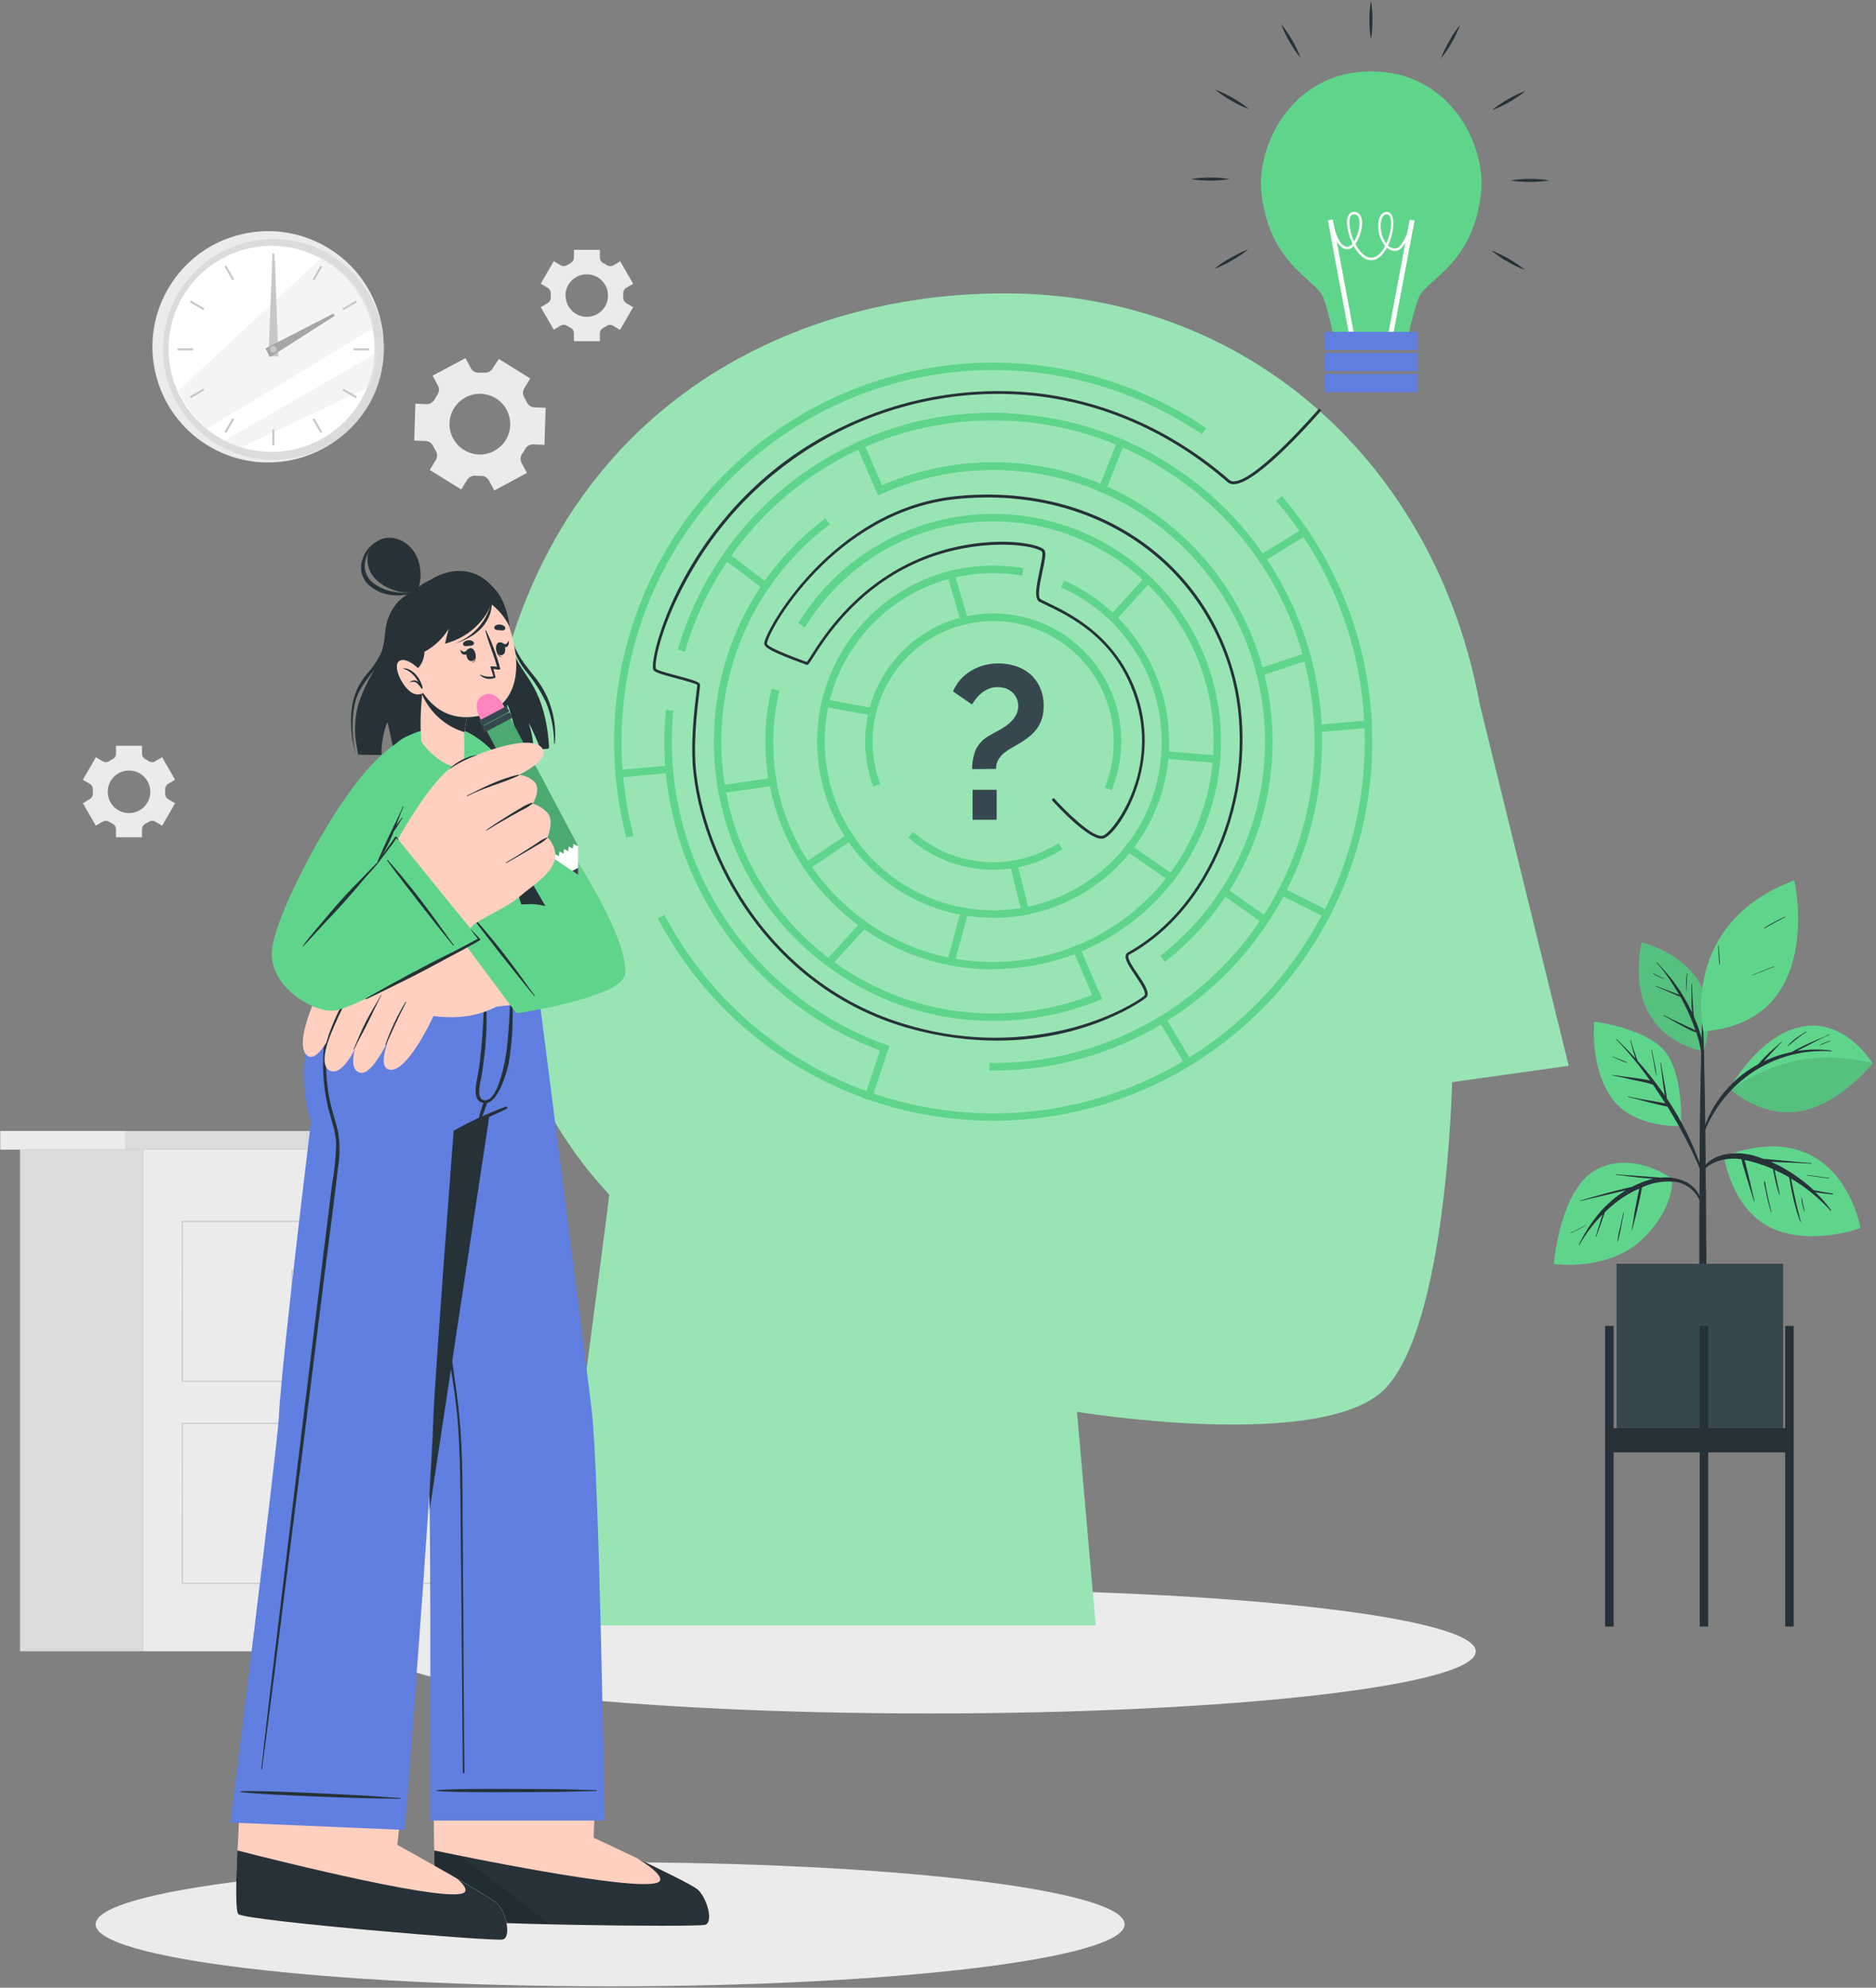 <svg width="471" height="499" viewBox="0 0 471 499" fill="none" xmlns="http://www.w3.org/2000/svg">
<rect x="0" y="0" width="471" height="499" fill="#808080" stroke="none"/>
<path d="M35.858 414.55H126.875L126.875 288.596H35.858L35.858 414.55Z" fill="#EBEBEB"/>
<path d="M31.448 288.598H131.285V283.925H31.448V288.598Z" fill="#DBDBDB"/>
<path d="M0.055 288.598H31.453V283.925H0.055V288.598Z" fill="#EBEBEB"/>
<path d="M5.022 414.55H35.863L35.863 288.596H5.022L5.022 414.55Z" fill="#DBDBDB"/>
<path d="M117.095 346.897H45.645V306.504H117.095V346.897ZM45.923 346.639H116.858V306.762H45.902L45.923 346.639Z" fill="#C7C7C7"/>
<path d="M77.436 326.309H91.34V318.315H77.436V326.309Z" fill="#C7C7C7"/>
<path d="M87.358 325.834H73.195V318.789H87.358V325.834ZM73.453 325.576H87.1V319.047H73.453V325.576Z" fill="#C7C7C7"/>
<path d="M117.095 397.615H45.645V357.212H117.095V397.615ZM45.923 397.357H116.858V357.47H45.902L45.923 397.357Z" fill="#C7C7C7"/>
<path d="M77.436 377.017H91.34V369.023H77.436V377.017Z" fill="#C7C7C7"/>
<path d="M87.358 376.541H73.195V369.506H87.358V376.541ZM73.453 376.283H87.1V369.764H73.453V376.283Z" fill="#C7C7C7"/>
<path d="M73.901 115.342C89.519 111.702 99.229 96.091 95.589 80.473C91.948 64.856 76.337 55.146 60.719 58.786C45.102 62.426 35.392 78.037 39.032 93.655C42.672 109.273 58.284 118.982 73.901 115.342Z" fill="#EBEBEB"/>
<path d="M88.225 107.3C99.045 96.48 99.045 78.938 88.225 68.118C77.406 57.299 59.864 57.299 49.044 68.118C38.224 78.938 38.224 96.48 49.044 107.3C59.864 118.119 77.406 118.119 88.225 107.3Z" fill="#DBDBDB"/>
<path d="M81.686 109.65C93.874 102.194 97.71 86.27 90.253 74.082C82.797 61.894 66.873 58.058 54.685 65.514C42.497 72.97 38.661 88.895 46.118 101.083C53.574 113.27 69.498 117.106 81.686 109.65Z" fill="white"/>
<path opacity="0.5" d="M94.01 82.22C82.189 89.378 62.756 101.127 51.895 107.573C48.83 104.981 46.405 101.716 44.809 98.032L80.714 64.685C84.079 66.457 87.013 68.945 89.31 71.975C91.608 75.005 93.212 78.502 94.01 82.22Z" fill="#EBEBEB"/>
<path opacity="0.5" d="M94.579 88.615C94.481 91.5 93.902 94.348 92.867 97.042L60.489 112.36C59.067 111.892 57.687 111.305 56.363 110.606C66.173 104.913 84.048 94.67 94.579 88.615Z" fill="#EBEBEB"/>
<path d="M68.892 63.632H68.387V67.562H68.892V63.632Z" fill="#C7C7C7"/>
<path d="M56.821 66.718L56.383 66.971L58.348 70.374L58.785 70.121L56.821 66.718Z" fill="#C7C7C7"/>
<path d="M47.909 75.435L47.656 75.873L51.06 77.838L51.312 77.4L47.909 75.435Z" fill="#C7C7C7"/>
<path d="M48.492 87.449H44.562V87.955H48.492V87.449Z" fill="#C7C7C7"/>
<path d="M51.059 97.558L47.656 99.523L47.909 99.961L51.312 97.996L51.059 97.558Z" fill="#C7C7C7"/>
<path d="M58.345 105.013L56.383 108.418L56.821 108.67L58.783 105.266L58.345 105.013Z" fill="#C7C7C7"/>
<path d="M68.892 107.842H68.387V111.772H68.892V107.842Z" fill="#C7C7C7"/>
<path d="M78.922 105.018L78.484 105.271L80.449 108.674L80.887 108.421L78.922 105.018Z" fill="#C7C7C7"/>
<path d="M86.21 97.567L85.957 98.005L89.36 99.97L89.613 99.533L86.21 97.567Z" fill="#C7C7C7"/>
<path d="M92.711 87.449H88.781V87.955H92.711V87.449Z" fill="#C7C7C7"/>
<path d="M89.36 75.462L85.957 77.428L86.21 77.865L89.613 75.9L89.36 75.462Z" fill="#C7C7C7"/>
<path d="M80.448 66.727L78.484 70.132L78.922 70.384L80.885 66.98L80.448 66.727Z" fill="#C7C7C7"/>
<path d="M69.019 65.405L69.865 89.459L67.41 89.428L68.349 65.405H69.019Z" fill="#C7C7C7"/>
<path d="M83.996 79.321L67.813 89.646L66.637 87.48L83.677 78.733L83.996 79.321Z" fill="#A6A6A6"/>
<path d="M69.476 87.707C69.476 87.928 69.388 88.141 69.231 88.297C69.074 88.454 68.862 88.542 68.64 88.542C68.419 88.542 68.206 88.454 68.049 88.297C67.893 88.141 67.805 87.928 67.805 87.707C67.805 87.485 67.893 87.272 68.049 87.116C68.206 86.959 68.419 86.871 68.64 86.871C68.862 86.871 69.074 86.959 69.231 87.116C69.388 87.272 69.476 87.485 69.476 87.707Z" fill="#C7C7C7"/>
<path d="M107.889 117.97L115.8 122.88L117.296 120.456C117.514 120.113 117.821 119.835 118.184 119.654C118.548 119.472 118.954 119.393 119.359 119.424C119.822 119.467 120.286 119.484 120.751 119.476C121.161 119.463 121.566 119.564 121.921 119.768C122.276 119.972 122.568 120.271 122.763 120.631L124.103 123.137L132.304 118.733L130.963 116.227C130.772 115.866 130.684 115.459 130.71 115.051C130.735 114.643 130.873 114.251 131.107 113.916C131.377 113.537 131.621 113.141 131.84 112.73C132.036 112.37 132.327 112.071 132.682 111.866C133.037 111.66 133.441 111.556 133.851 111.564L136.698 111.657L136.987 102.374L134.202 102.271C133.791 102.255 133.393 102.125 133.052 101.896C132.711 101.666 132.441 101.346 132.273 100.971C132.18 100.765 132.077 100.569 131.963 100.362C131.85 100.156 131.747 99.96 131.633 99.764C131.419 99.417 131.305 99.017 131.305 98.609C131.305 98.201 131.419 97.801 131.633 97.454L133.139 95.019L125.238 90.11L123.66 92.534C123.444 92.878 123.137 93.157 122.773 93.339C122.409 93.52 122.002 93.599 121.597 93.565C121.137 93.54 120.675 93.54 120.215 93.565C119.805 93.579 119.4 93.479 119.044 93.275C118.689 93.07 118.398 92.771 118.203 92.41L116.863 89.903L108.611 94.308L109.962 96.814C110.154 97.176 110.241 97.583 110.214 97.992C110.186 98.4 110.046 98.792 109.807 99.125C109.549 99.506 109.302 99.898 109.085 100.301C108.892 100.663 108.601 100.964 108.245 101.17C107.89 101.376 107.484 101.478 107.074 101.466L104.289 101.332L104 110.615L106.847 110.698C107.256 110.715 107.652 110.846 107.99 111.076C108.329 111.305 108.598 111.624 108.765 111.998C108.869 112.204 108.972 112.41 109.085 112.606C109.199 112.802 109.302 113.008 109.415 113.204C109.63 113.553 109.743 113.955 109.743 114.365C109.743 114.774 109.63 115.176 109.415 115.525L107.889 117.97ZM113.768 110.1C113.052 108.772 112.745 107.262 112.887 105.761C113.029 104.259 113.614 102.834 114.566 101.664C115.519 100.495 116.797 99.635 118.239 99.192C119.681 98.749 121.222 98.744 122.666 99.178C124.111 99.611 125.394 100.463 126.355 101.627C127.315 102.79 127.908 104.212 128.06 105.712C128.212 107.213 127.915 108.725 127.207 110.057C126.499 111.389 125.412 112.48 124.083 113.194C123.201 113.667 122.234 113.962 121.237 114.061C120.241 114.16 119.235 114.061 118.277 113.771C117.319 113.481 116.428 113.004 115.654 112.369C114.88 111.734 114.239 110.952 113.768 110.069V110.1Z" fill="#EBEBEB"/>
<path d="M135.777 77.124L139.037 82.776L140.759 81.745C141.009 81.601 141.294 81.53 141.582 81.539C141.87 81.548 142.149 81.637 142.389 81.797C142.658 81.974 142.937 82.136 143.225 82.281C143.483 82.409 143.7 82.606 143.853 82.85C144.006 83.094 144.089 83.376 144.091 83.664V85.654H150.61V83.695C150.61 83.407 150.691 83.126 150.842 82.882C150.993 82.638 151.209 82.441 151.466 82.312C151.755 82.168 152.033 82.003 152.312 81.828C152.55 81.668 152.828 81.578 153.114 81.569C153.401 81.56 153.684 81.632 153.931 81.776L155.664 82.808L158.965 77.124L157.222 76.093C156.975 75.947 156.774 75.736 156.641 75.483C156.508 75.23 156.448 74.944 156.469 74.659C156.469 74.494 156.469 74.339 156.469 74.174C156.469 74.009 156.469 73.854 156.469 73.7C156.448 73.414 156.508 73.129 156.641 72.875C156.774 72.622 156.975 72.411 157.222 72.266L158.965 71.234L155.705 65.592L153.973 66.624C153.721 66.764 153.436 66.832 153.149 66.821C152.862 66.81 152.583 66.721 152.343 66.562C152.074 66.384 151.795 66.222 151.507 66.077C151.241 65.954 151.015 65.757 150.857 65.511C150.698 65.264 150.612 64.978 150.61 64.684V62.725H144.091V64.684C144.088 64.969 144.006 65.248 143.855 65.49C143.704 65.732 143.49 65.928 143.235 66.056C142.944 66.202 142.662 66.364 142.389 66.541C142.151 66.699 141.874 66.788 141.588 66.799C141.302 66.81 141.019 66.742 140.77 66.603L139.037 65.572L135.777 71.214L137.51 72.245C137.755 72.392 137.955 72.604 138.088 72.856C138.221 73.109 138.281 73.394 138.263 73.679C138.263 73.844 138.263 73.999 138.263 74.164C138.263 74.329 138.263 74.483 138.263 74.648C138.284 74.935 138.223 75.222 138.088 75.475C137.953 75.729 137.749 75.939 137.5 76.082L135.777 77.124ZM141.966 74.205C141.966 73.148 142.28 72.114 142.867 71.235C143.455 70.357 144.29 69.672 145.267 69.268C146.244 68.864 147.319 68.758 148.355 68.965C149.392 69.172 150.344 69.682 151.091 70.43C151.838 71.179 152.346 72.132 152.551 73.169C152.756 74.206 152.649 75.281 152.243 76.257C151.837 77.233 151.15 78.067 150.27 78.653C149.39 79.238 148.356 79.55 147.299 79.548C145.89 79.537 144.543 78.969 143.551 77.968C142.56 76.967 142.005 75.614 142.007 74.205H141.966Z" fill="#EBEBEB"/>
<path d="M20.809 201.644L24.068 207.286L25.801 206.255C26.049 206.112 26.333 206.042 26.619 206.053C26.906 206.064 27.183 206.156 27.42 206.317C27.699 206.492 27.977 206.647 28.266 206.802C28.521 206.929 28.737 207.125 28.888 207.367C29.039 207.609 29.12 207.888 29.122 208.173V210.175H35.651V208.173C35.654 207.888 35.735 207.609 35.886 207.367C36.037 207.125 36.252 206.929 36.508 206.802C36.797 206.647 37.075 206.492 37.353 206.317C37.59 206.156 37.868 206.064 38.154 206.053C38.441 206.042 38.724 206.112 38.973 206.255L40.706 207.286L43.955 201.644L42.222 200.613C41.976 200.464 41.776 200.251 41.643 199.996C41.511 199.742 41.45 199.455 41.469 199.169C41.469 199.014 41.469 198.849 41.469 198.694C41.469 198.539 41.469 198.374 41.469 198.209C41.451 197.924 41.512 197.64 41.645 197.387C41.777 197.134 41.977 196.923 42.222 196.776L43.955 195.744L40.706 190.092L38.973 191.123C38.723 191.267 38.439 191.339 38.151 191.329C37.863 191.32 37.583 191.231 37.343 191.072C37.074 190.894 36.795 190.732 36.508 190.587C36.251 190.459 36.035 190.261 35.883 190.017C35.732 189.773 35.652 189.492 35.651 189.205V187.214H29.122V189.205C29.122 189.492 29.042 189.773 28.89 190.017C28.739 190.261 28.523 190.459 28.266 190.587C27.979 190.732 27.7 190.894 27.431 191.072C27.191 191.231 26.911 191.32 26.623 191.329C26.335 191.339 26.05 191.267 25.801 191.123L24.068 190.092L20.809 195.744L22.552 196.776C22.798 196.921 22.999 197.132 23.132 197.385C23.265 197.639 23.325 197.924 23.305 198.209C23.305 198.364 23.305 198.529 23.305 198.694C23.305 198.859 23.305 199.014 23.305 199.169C23.324 199.456 23.262 199.744 23.128 199.999C22.993 200.254 22.79 200.466 22.541 200.613L20.809 201.644ZM27.049 198.777C27.049 197.72 27.363 196.686 27.95 195.807C28.538 194.928 29.373 194.244 30.35 193.839C31.327 193.435 32.401 193.33 33.438 193.537C34.475 193.744 35.427 194.254 36.174 195.002C36.921 195.751 37.429 196.704 37.634 197.741C37.839 198.778 37.731 199.852 37.325 200.829C36.919 201.805 36.233 202.638 35.353 203.224C34.473 203.81 33.439 204.122 32.382 204.12C31.681 204.12 30.986 203.982 30.339 203.713C29.691 203.444 29.103 203.05 28.607 202.554C28.112 202.058 27.719 201.469 27.452 200.821C27.185 200.172 27.048 199.478 27.049 198.777Z" fill="#EBEBEB"/>
<path d="M153.182 498.659C224.527 498.659 282.364 491.686 282.364 483.084C282.364 474.482 224.527 467.509 153.182 467.509C81.837 467.509 24 474.482 24 483.084C24 491.686 81.837 498.659 153.182 498.659Z" fill="#EBEBEB"/>
<path d="M233.416 430.15C309.137 430.15 370.52 423.176 370.52 414.574C370.52 405.972 309.137 398.999 233.416 398.999C157.696 398.999 96.312 405.972 96.312 414.574C96.312 423.176 157.696 430.15 233.416 430.15Z" fill="#EBEBEB"/>
<path d="M427.669 263.888C427.669 263.888 407.4 261.041 412.135 236.564C412.135 236.564 434.796 241.65 427.669 263.888Z" fill="#5FD58C"/>
<path opacity="0.1" d="M427.669 263.888C427.669 263.888 407.4 261.041 412.135 236.564C412.135 236.564 434.796 241.65 427.669 263.888Z" fill="black"/>
<path d="M426.648 258.771C426.251 257.535 425.789 256.319 425.266 255.13C425.266 254.965 425.266 254.811 425.215 254.666C425.215 254.326 425.163 253.985 425.132 253.635C425.081 252.902 425.029 252.17 424.988 251.438C424.905 249.973 424.802 248.519 424.781 247.054C424.781 247.037 424.775 247.022 424.763 247.01C424.752 246.998 424.736 246.992 424.72 246.992C424.703 246.992 424.687 246.998 424.676 247.01C424.664 247.022 424.658 247.037 424.658 247.054C424.658 248.519 424.658 249.983 424.658 251.448C424.658 252.184 424.699 252.916 424.781 253.645V254.13C423.646 251.691 422.285 249.364 420.717 247.178C420.028 246.201 419.288 245.261 418.5 244.362C417.695 243.433 416.839 242.557 416.024 241.639C416.024 241.587 415.88 241.639 415.942 241.731C417.393 243.331 418.698 245.057 419.841 246.889C420.46 247.817 421.037 248.776 421.594 249.746L421.409 249.674L420.686 249.385L419.026 248.756L415.766 247.539C415.704 247.539 415.653 247.631 415.766 247.652C416.798 248.085 417.912 248.539 418.974 249.003L420.542 249.674L421.336 250.004C421.508 250.086 421.688 250.148 421.873 250.19C422.285 250.922 422.688 251.665 423.059 252.418C424.002 254.311 424.829 256.261 425.534 258.256L425.689 258.679C425.155 258.371 424.6 258.102 424.028 257.874L421.965 256.915C420.542 256.265 419.129 255.605 417.767 254.852C417.695 254.852 417.644 254.924 417.705 254.965C419.098 255.729 420.47 256.533 421.831 257.286C422.533 257.668 423.234 258.039 423.946 258.379C424.537 258.734 425.182 258.991 425.854 259.143C426.529 261 426.973 262.933 427.174 264.898C427.401 267.663 427.381 270.458 427.443 273.233C427.443 273.284 427.515 273.233 427.515 273.233C427.721 270.716 427.835 268.168 427.845 265.651C427.815 263.309 427.411 260.986 426.648 258.771Z" fill="#263238"/>
<path d="M423.524 244.383C423.33 245.811 423.265 247.254 423.328 248.694H423.39C423.473 247.26 423.483 245.837 423.648 244.413C423.658 244.331 423.535 244.3 423.524 244.383Z" fill="#263238"/>
<path d="M417.721 245.611C416.815 245.264 415.945 244.833 415.121 244.321C415.049 244.321 414.987 244.393 415.06 244.435C415.87 244.981 416.756 245.405 417.69 245.693C417.69 245.693 417.772 245.631 417.721 245.611Z" fill="#263238"/>
<path d="M428.321 302.743C428.321 300.504 428.321 298.266 428.238 296.018C428.238 288.581 428.135 281.144 428.001 273.696C427.898 267.789 427.76 261.883 427.588 255.976C427.588 255.976 427.588 255.924 427.537 255.903C427.537 254.294 427.537 252.675 427.537 251.066C427.537 251.066 427.485 251.004 427.434 251.004C427.382 251.004 427.341 251.004 427.341 251.066V255.914C427.341 255.914 427.341 255.914 427.341 255.986C427.042 266.497 426.784 277.018 426.722 287.529C426.722 289.664 426.722 291.809 426.722 293.944C426.646 300.821 426.619 307.677 426.639 314.512C426.639 315.605 426.639 316.688 426.639 317.782C426.639 324.053 426.701 330.335 426.701 336.606C426.701 336.936 427.083 337.112 427.475 337.122C427.867 337.132 428.414 336.957 428.414 336.575C428.414 329.654 428.414 322.743 428.414 315.822C428.341 311.459 428.352 307.065 428.321 302.743Z" fill="#263238"/>
<path d="M419.85 295.935C419.85 295.935 410.102 288.715 400.84 293.594C391.577 298.473 390.133 317.318 390.133 317.318C390.133 317.318 403.728 319.257 412.289 311.129C420.541 303.249 419.85 295.935 419.85 295.935Z" fill="#5FD58C"/>
<path d="M422.504 296.38C420.709 295.673 418.767 295.421 416.852 295.647C416.457 295.573 416.056 295.535 415.655 295.534L414.283 295.431C413.334 295.348 412.385 295.297 411.436 295.224C409.518 295.08 407.589 294.966 405.67 294.771C405.598 294.771 405.588 294.884 405.67 294.894C407.579 295.132 409.466 295.41 411.374 295.596C412.406 295.699 413.334 295.802 414.314 295.864L415.026 295.936C414.737 296.008 414.448 296.07 414.159 296.153C412.63 296.597 411.15 297.198 409.745 297.947C408.971 298.092 408.218 298.298 407.455 298.484C406.248 298.762 405.051 299.072 403.855 299.392C401.483 300.01 399.141 300.712 396.789 301.393C396.717 301.393 396.789 301.527 396.789 301.506C399.131 300.939 401.493 300.402 403.845 299.845C404.99 299.577 406.134 299.309 407.279 299.02L408.177 298.814C405.554 300.435 403.213 302.474 401.245 304.848C399.339 307.177 397.718 309.725 396.418 312.44C396.418 312.512 396.49 312.584 396.531 312.512C398.129 309.716 400.089 307.142 402.359 304.858C402.359 304.982 402.266 305.116 402.225 305.25C402.05 305.818 401.864 306.395 401.689 306.973C401.328 308.118 400.956 309.263 400.657 310.418C400.657 310.501 400.75 310.521 400.781 310.418C401.194 309.304 401.575 308.19 401.978 307.066C402.163 306.519 402.359 305.972 402.555 305.415C402.648 305.137 402.751 304.848 402.844 304.559L402.937 304.301C404.024 303.241 405.182 302.255 406.403 301.351C408.006 300.172 409.736 299.176 411.56 298.381L411.467 298.886C411.374 299.33 411.271 299.773 411.178 300.217C410.993 301.145 410.807 302.063 410.632 302.991C410.26 304.879 410.033 306.787 409.683 308.675C409.683 308.757 409.786 308.788 409.796 308.675C410.24 306.777 410.828 304.91 411.22 303.012C411.436 302.063 411.653 301.104 411.849 300.155C411.942 299.711 412.024 299.257 412.117 298.814C412.177 298.569 412.222 298.321 412.251 298.071C412.437 297.999 412.602 297.917 412.787 297.855C415.342 296.755 418.148 296.369 420.905 296.741C422.195 296.982 423.405 297.538 424.428 298.358C425.452 299.178 426.258 300.238 426.774 301.444C426.857 301.65 427.197 301.527 427.146 301.31C426.808 300.184 426.213 299.152 425.408 298.296C424.602 297.44 423.608 296.784 422.504 296.38Z" fill="#263238"/>
<path d="M407.58 304.425C407.302 305.653 407.023 306.89 406.755 308.128C406.441 309.314 406.213 310.52 406.074 311.738C406.074 311.738 406.136 311.738 406.146 311.738C406.509 310.549 406.788 309.336 406.982 308.108L407.694 304.446C407.714 304.374 407.59 304.343 407.58 304.425Z" fill="#263238"/>
<path d="M398.148 307.561C396.91 308.19 395.704 308.912 394.404 309.428C394.394 309.429 394.384 309.432 394.376 309.437C394.367 309.443 394.36 309.45 394.355 309.459C394.351 309.468 394.348 309.478 394.348 309.488C394.347 309.498 394.35 309.508 394.354 309.517C394.359 309.526 394.365 309.534 394.374 309.54C394.382 309.545 394.391 309.549 394.401 309.551C394.411 309.552 394.421 309.551 394.431 309.547C394.44 309.544 394.449 309.538 394.455 309.531C395.73 308.957 396.973 308.317 398.179 307.612C398.179 307.612 398.179 307.55 398.148 307.561Z" fill="#263238"/>
<path d="M422.046 282.671C422.046 282.671 410.122 283.424 404.583 275.564C399.044 267.704 400.282 256.481 400.282 256.481C400.282 256.481 412.804 258.008 417.817 263.702C422.83 269.396 422.046 282.671 422.046 282.671Z" fill="#5FD58C"/>
<path d="M427.636 294.43C427.224 293.151 426.718 291.893 426.234 290.644C425.749 289.396 425.274 288.251 424.748 287.065C423.683 284.666 422.491 282.325 421.179 280.051C420.333 278.597 419.436 277.194 418.508 275.802C418.508 275.595 418.446 275.389 418.415 275.172C418.384 274.956 418.301 274.43 418.25 274.069C418.126 273.316 417.992 272.563 417.868 271.81C417.6 270.159 417.26 268.519 416.991 266.879C416.991 266.797 416.857 266.797 416.868 266.879C417.115 268.509 417.27 270.139 417.507 271.768C417.61 272.573 417.724 273.367 417.837 274.172C417.889 274.461 417.93 274.749 417.982 275.028C416.157 272.374 414.187 269.822 412.082 267.385L411.215 266.415C411.215 266.322 411.133 266.229 411.102 266.137C411.071 266.044 410.926 265.683 410.844 265.456C410.669 264.981 410.493 264.507 410.328 264.032C409.988 263.104 409.689 262.155 409.441 261.196C409.441 261.124 409.297 261.196 409.317 261.196C409.555 262.227 409.812 263.145 410.101 264.115C410.235 264.579 410.39 265.043 410.555 265.497L410.638 265.734C409.111 264.074 407.543 262.465 405.924 260.886C405.911 260.874 405.895 260.867 405.877 260.867C405.86 260.867 405.843 260.874 405.831 260.886C405.819 260.899 405.812 260.915 405.812 260.933C405.812 260.95 405.819 260.967 405.831 260.979C408.913 264.19 411.738 267.639 414.279 271.294C413.99 271.201 413.691 271.129 413.402 271.067C412.484 270.892 411.556 270.758 410.627 270.644C408.688 270.397 406.749 270.149 404.82 269.85C404.738 269.85 404.707 269.953 404.82 269.963C406.666 270.335 408.492 270.747 410.328 271.17C411.195 271.366 412.061 271.531 412.938 271.707C413.638 271.861 414.327 272.061 415.001 272.305C415.186 272.583 415.393 272.852 415.578 273.13C416.455 274.399 417.291 275.698 418.116 277.008L416.899 276.771C415.981 276.596 415.052 276.431 414.124 276.276C412.309 275.977 410.493 275.657 408.698 275.245C408.689 275.24 408.679 275.239 408.668 275.24C408.658 275.24 408.648 275.244 408.64 275.25C408.631 275.255 408.624 275.263 408.619 275.272C408.614 275.281 408.612 275.291 408.612 275.301C408.612 275.312 408.614 275.322 408.619 275.331C408.624 275.34 408.631 275.347 408.64 275.353C408.648 275.359 408.658 275.362 408.668 275.363C408.679 275.364 408.689 275.362 408.698 275.358C410.514 275.791 412.329 276.286 414.134 276.771C415.011 276.998 415.888 277.215 416.765 277.411L418.095 277.699C418.281 277.699 418.466 277.782 418.632 277.792C420.375 280.608 422.004 283.507 423.521 286.446C424.208 287.746 424.848 289.056 425.439 290.376C426.079 291.728 426.625 293.11 427.213 294.502C427.296 294.843 427.739 294.688 427.636 294.43Z" fill="#263238"/>
<path d="M415.438 267.034C415.211 265.9 414.973 264.765 414.726 263.63C414.726 263.548 414.592 263.63 414.602 263.63C414.829 264.744 415.046 265.858 415.252 266.983C415.419 268.107 415.643 269.223 415.922 270.325C415.842 269.218 415.679 268.118 415.438 267.034Z" fill="#263238"/>
<path d="M408.484 266.704C407.938 266.425 407.35 266.209 406.772 265.982L405.875 265.631L405.411 265.446C405.233 265.391 405.064 265.315 404.905 265.219C404.812 265.157 404.761 265.312 404.854 265.322C405.03 265.374 405.199 265.447 405.359 265.538L405.813 265.734L406.679 266.126C407.253 266.391 407.842 266.622 408.443 266.817C408.515 266.838 408.557 266.735 408.484 266.704Z" fill="#263238"/>
<path d="M434.25 273.295C434.25 273.295 441.47 259.824 452.435 257.73C463.4 255.636 470.125 266.941 470.125 266.941C470.125 266.941 462.121 277.163 452.053 278.948C441.986 280.732 434.25 273.295 434.25 273.295Z" fill="#5FD58C"/>
<path d="M459.786 263.744C456.929 263.355 454.03 263.39 451.183 263.847L451.668 263.579L454.103 262.331C455.794 261.454 457.496 260.515 459.26 259.814C459.269 259.818 459.28 259.82 459.29 259.819C459.3 259.818 459.31 259.815 459.319 259.809C459.327 259.803 459.334 259.796 459.339 259.787C459.344 259.778 459.347 259.767 459.347 259.757C459.347 259.747 459.344 259.737 459.339 259.728C459.334 259.719 459.327 259.711 459.319 259.705C459.31 259.7 459.3 259.696 459.29 259.696C459.28 259.695 459.269 259.696 459.26 259.7C457.548 260.495 455.763 261.165 454.041 261.959C453.174 262.351 452.328 262.764 451.493 263.218C450.957 263.496 450.358 263.775 449.822 264.115C447.411 264.599 445.069 265.379 442.849 266.436C443.303 265.931 443.767 265.405 444.221 264.94C445.252 263.816 446.284 262.64 447.367 261.619C447.429 261.567 447.367 261.485 447.284 261.537C446.129 262.568 444.922 263.548 443.808 264.631C443.262 265.157 442.777 265.662 442.241 266.261C441.993 266.536 441.745 266.825 441.498 267.127C437.731 269.149 434.459 271.98 431.916 275.417C429.373 278.853 427.622 282.81 426.789 287.004C426.789 287.076 426.882 287.117 426.903 287.004C428.449 281.867 431.221 277.184 434.979 273.357C439.013 269.236 444.095 266.293 449.677 264.848C452.991 264.007 456.417 263.697 459.827 263.93C459.879 264.002 459.879 263.795 459.786 263.744Z" fill="#263238"/>
<path opacity="0.1" d="M470.138 266.94C470.138 266.94 462.123 277.162 452.056 278.947C444.372 280.308 438.049 276.296 435.48 274.326L434.934 273.418C434.934 273.418 440.091 269.034 449.952 266.507C459.813 263.98 470.138 266.94 470.138 266.94Z" fill="black"/>
<path d="M453.417 258.968C452.576 259.457 451.763 259.994 450.983 260.577C450.218 261.154 449.51 261.804 448.869 262.516C448.807 262.578 448.869 262.66 448.961 262.598C449.684 261.969 450.416 261.34 451.179 260.742C451.912 260.134 452.683 259.576 453.49 259.071C453.552 259.029 453.49 258.926 453.417 258.968Z" fill="#263238"/>
<path d="M459.433 261.247C459.031 261.422 458.608 261.567 458.206 261.732L456.989 262.237C456.896 262.237 456.937 262.423 456.989 262.382L458.216 261.887L459.433 261.371C459.547 261.34 459.506 261.216 459.433 261.247Z" fill="#263238"/>
<path d="M432.805 290.253C432.805 290.253 434.734 303.662 444.79 308.293C454.847 312.925 467.091 308.293 467.091 308.293C467.091 308.293 462.274 279.371 432.805 290.253Z" fill="#5FD58C"/>
<path d="M460.171 299.599C459.243 299.496 458.315 299.341 457.397 299.176L456.045 298.918L455.344 298.773L454.529 298.021C452.615 296.339 450.542 294.847 448.34 293.565C447.149 292.865 445.919 292.231 444.658 291.667H444.844L448.155 291.811C450.362 291.914 452.569 291.966 454.777 292.11C454.849 292.11 454.849 291.986 454.777 291.986C452.569 291.832 450.362 291.594 448.155 291.398L444.936 291.11L443.286 290.965H442.863C442.286 290.749 441.708 290.553 441.13 290.367C438.388 289.427 435.439 289.266 432.61 289.903C430.083 290.542 427.556 292.203 426.906 294.864C426.906 294.957 427.03 295.029 427.061 294.936C428.01 292.708 430.475 291.584 432.713 291.12C434.214 290.831 435.752 290.8 437.262 291.027C437.362 291.73 437.531 292.421 437.768 293.09C438.046 294.029 438.325 294.978 438.614 295.916C439.181 297.794 439.81 299.65 440.357 301.528C440.357 301.544 440.363 301.56 440.375 301.571C440.386 301.583 440.402 301.589 440.419 301.589C440.435 301.589 440.451 301.583 440.462 301.571C440.474 301.56 440.48 301.544 440.48 301.528C440.016 299.65 439.624 297.752 439.171 295.875C438.944 294.957 438.717 294.039 438.479 293.111C438.352 292.468 438.183 291.834 437.974 291.213C438.856 291.365 439.727 291.572 440.584 291.832C442.137 292.288 443.66 292.843 445.143 293.492C445.287 294.452 445.504 295.39 445.72 296.329C445.999 297.515 446.298 298.681 446.68 299.836C446.68 299.908 446.803 299.836 446.793 299.836C446.783 299.836 446.793 299.692 446.793 299.619C446.566 298.526 446.329 297.443 446.092 296.35C445.906 295.462 445.741 294.586 445.545 293.699C446.793 294.266 448.021 294.875 449.207 295.555C449.207 295.834 449.3 296.112 449.341 296.36C449.413 296.814 449.496 297.278 449.578 297.732C449.774 298.763 449.98 299.795 450.228 300.826C450.678 302.8 451.253 304.743 451.951 306.644C451.951 306.644 451.951 306.695 451.951 306.716L452.012 306.788C452.012 306.84 452.126 306.788 452.116 306.726C451.651 304.746 451.084 302.776 450.682 300.785C450.465 299.753 450.249 298.804 450.042 297.804L449.764 296.308C449.764 296.174 449.712 296.019 449.692 295.865C453.38 298.042 456.719 300.765 459.594 303.941C459.666 304.024 459.81 303.941 459.738 303.828C458.992 302.81 458.193 301.832 457.345 300.898C456.84 300.362 456.314 299.867 455.777 299.32H455.953C456.417 299.403 456.891 299.475 457.366 299.537C458.294 299.661 459.222 299.753 460.161 299.857C460.213 299.733 460.244 299.609 460.171 299.599Z" fill="#263238"/>
<path d="M453.101 304.135L453.039 303.785C453.039 303.64 452.936 303.496 452.915 303.351C452.709 302.464 452.534 301.557 452.369 300.659C452.369 300.597 452.266 300.659 452.266 300.659C452.328 301.859 452.585 303.04 453.029 304.156H453.101V304.135Z" fill="#263238"/>
<path d="M444.691 303.971C444.691 303.971 444.691 303.92 444.629 303.91C444.351 302.734 444.083 301.548 443.835 300.351C443.711 299.732 443.577 299.103 443.453 298.474L443.268 297.442C443.243 297.14 443.17 296.844 443.051 296.565C443.046 296.554 443.038 296.545 443.028 296.538C443.018 296.532 443.007 296.528 442.994 296.528C442.982 296.528 442.971 296.532 442.961 296.538C442.95 296.545 442.943 296.554 442.938 296.565C442.932 297.173 443.019 297.779 443.196 298.36C443.319 299.01 443.443 299.66 443.588 300.31C443.876 301.63 444.22 302.94 444.619 304.24C444.619 304.312 444.763 304.302 444.753 304.24L444.691 303.971Z" fill="#263238"/>
<path d="M459.25 295.718C457.414 295.471 455.578 295.203 453.742 294.976C453.659 294.976 453.628 295.089 453.742 295.099C455.568 295.368 457.414 295.594 459.25 295.842C459.291 295.883 459.322 295.718 459.25 295.718Z" fill="#263238"/>
<path d="M427.655 258.906C427.655 258.906 421.466 231.922 450.492 220.999C450.492 220.999 458.527 256.523 427.655 258.906Z" fill="#5FD58C"/>
<path d="M431.476 237.43C431.476 237.348 431.342 237.358 431.352 237.43C431.455 238.967 431.507 240.525 431.672 242.041C431.668 242.052 431.666 242.064 431.667 242.075C431.668 242.087 431.673 242.098 431.679 242.108C431.686 242.118 431.695 242.126 431.705 242.131C431.716 242.137 431.727 242.14 431.739 242.14C431.751 242.14 431.762 242.137 431.773 242.131C431.783 242.126 431.792 242.118 431.799 242.108C431.805 242.098 431.809 242.087 431.811 242.075C431.812 242.064 431.81 242.052 431.806 242.041C431.754 240.504 431.589 238.988 431.476 237.43Z" fill="#263238"/>
<path d="M445.364 242.587C443.549 243.309 441.723 244.011 439.918 244.764C439.918 244.764 439.918 244.867 439.918 244.846C441.754 244.155 443.559 243.412 445.385 242.701C445.395 242.703 445.405 242.702 445.415 242.699C445.424 242.696 445.433 242.691 445.44 242.684C445.447 242.677 445.453 242.668 445.456 242.659C445.459 242.649 445.459 242.639 445.457 242.629C445.456 242.619 445.451 242.61 445.445 242.602C445.439 242.594 445.431 242.588 445.422 242.584C445.413 242.579 445.403 242.578 445.393 242.578C445.382 242.579 445.373 242.582 445.364 242.587Z" fill="#263238"/>
<path d="M448.122 230.139C446.349 230.955 444.626 231.878 442.965 232.903C442.872 232.954 442.964 233.089 443.047 233.037C444.728 232.057 446.441 231.108 448.204 230.242C448.266 230.211 448.194 230.108 448.122 230.139Z" fill="#263238"/>
<path d="M447.687 317.257H405.871V361.332H447.687V317.257Z" fill="#37474F"/>
<path d="M405.127 332.851H402.992V408.344H405.127V332.851Z" fill="#263238"/>
<path d="M450.338 332.851H448.203V408.344H450.338V332.851Z" fill="#263238"/>
<path d="M428.877 332.851H426.742V408.344H428.877V332.851Z" fill="#263238"/>
<path d="M449.266 358.505H404.066V364.611H449.266V358.505Z" fill="#263238"/>
<path d="M270.385 354.425L275.084 407.999H138.798C138.798 407.999 152.963 300.963 152.963 300.014C152.963 299.065 115.883 266.29 121.579 196.718C128.629 110.106 191.132 73.647 252.226 73.647C313.32 73.647 360.418 116.357 371.537 176.915L393.841 267.559L364.563 271.657C364.563 271.657 363.304 333.042 347.57 348.785C331.836 364.529 270.385 354.425 270.385 354.425Z" fill="#5FD58C"/>
<g opacity="0.6">
<path opacity="0.6" d="M270.385 354.425L275.084 407.999H138.798C138.798 407.999 152.963 300.963 152.963 300.014C152.963 299.065 115.883 266.29 121.579 196.718C128.629 110.106 191.132 73.647 252.226 73.647C313.32 73.647 360.418 116.357 371.537 176.915L393.841 267.559L364.563 271.657C364.563 271.657 363.304 333.042 347.57 348.785C331.836 364.529 270.385 354.425 270.385 354.425Z" fill="white"/>
</g>
<path d="M249.357 281.355C232.19 281.365 215.341 276.727 200.597 267.936C185.853 259.144 173.764 246.525 165.611 231.418L165.16 230.591L166.814 229.698L167.266 230.525C177.129 248.799 192.809 263.26 211.82 271.617C230.831 279.973 252.087 281.747 272.22 276.657C292.353 271.567 310.213 259.905 322.969 243.518C335.725 227.131 342.648 206.956 342.642 186.19C342.642 184.798 342.642 183.37 342.539 181.847C341.66 161.512 334.087 142.036 320.996 126.449L320.395 125.726L321.842 124.522L322.444 125.246C335.798 141.148 343.524 161.016 344.419 181.763C344.484 183.285 344.522 184.77 344.522 186.19C344.529 198.689 342.073 211.067 337.293 222.616C332.513 234.166 325.504 244.66 316.665 253.498C307.827 262.336 297.333 269.346 285.784 274.126C274.234 278.906 261.856 281.362 249.357 281.355Z" fill="#5FD58C"/>
<path d="M157.245 210.27L157.02 209.33C155.782 204.392 154.943 199.363 154.51 194.292C154.285 191.632 154.172 188.896 154.172 186.18C154.173 168.965 158.843 152.073 167.685 137.303C176.527 122.533 189.21 110.438 204.383 102.306C219.556 94.174 236.65 90.31 253.846 91.125C271.041 91.941 287.693 97.406 302.028 106.937L302.818 107.454L301.774 109.014L300.994 108.497C286.941 99.155 270.617 93.8 253.761 93.001C236.905 92.203 220.149 95.991 205.275 103.962C190.402 111.934 177.969 123.79 169.301 138.269C160.633 152.747 156.054 169.305 156.052 186.18C156.052 188.84 156.164 191.519 156.39 194.132C156.812 199.108 157.633 204.043 158.843 208.888L159.069 209.828L157.245 210.27Z" fill="#5FD58C"/>
<path d="M222.68 264.342L221.796 264.032C205.532 258.217 191.477 247.49 181.578 233.335C179.767 230.751 178.113 228.061 176.624 225.28C170.171 213.261 166.793 199.831 166.793 186.189C166.793 183.858 166.896 181.49 167.094 179.14L167.178 178.2L169.058 178.36L168.983 179.3C168.786 181.593 168.682 183.915 168.682 186.189C168.679 199.52 171.979 212.644 178.288 224.387C179.743 227.104 181.359 229.731 183.128 232.254C192.8 246.09 206.532 256.577 222.426 262.265L223.319 262.575L222.68 264.342Z" fill="#5FD58C"/>
<path d="M249.354 268.75H248.414V266.871H249.354C264.159 266.881 278.68 262.809 291.321 255.103C301.523 248.861 310.223 240.447 316.802 230.459C318.314 228.175 319.704 225.812 320.965 223.381C326.964 211.904 330.077 199.139 330.035 186.189C330.033 179.05 329.085 171.942 327.216 165.051C324.22 153.854 318.819 143.446 311.388 134.551C304.144 125.856 295.152 118.782 284.996 113.79C274.839 108.797 263.746 105.998 252.437 105.574C251.967 105.574 251.497 105.574 251.065 105.574L250.971 104.634V105.574C249.768 105.574 248.536 105.574 247.333 105.574H246.393C245.895 105.574 245.454 105.574 244.984 105.63C244.344 105.63 243.724 105.696 243.104 105.752H242.624C242.145 105.752 241.685 105.828 241.262 105.884H241.055L240.115 105.978L239.175 106.1C238.545 106.185 238 106.251 237.464 106.335L236.938 106.42C236.402 106.495 235.932 106.57 235.453 106.664C234.513 106.814 233.648 106.993 232.774 107.181C231.75 107.388 230.725 107.623 229.72 107.877C225.175 109.015 220.74 110.553 216.467 112.473C205.937 117.201 196.541 124.128 188.91 132.788C181.28 141.448 175.591 151.641 172.226 162.682L171.953 163.622L170.148 163.077L170.421 162.184C174.553 148.55 182.144 136.219 192.457 126.39C202.77 116.562 215.452 109.572 229.268 106.1C230.293 105.837 231.336 105.602 232.389 105.386C233.329 105.198 234.203 105.01 235.124 104.859C235.594 104.765 236.064 104.69 236.609 104.615L237.135 104.53C237.737 104.436 238.291 104.361 238.846 104.296L239.927 104.155L240.754 104.079C240.87 104.065 240.986 104.065 241.102 104.079C241.562 104.023 242.042 103.985 242.465 103.948H242.982C243.602 103.891 244.241 103.854 244.861 103.816C245.341 103.816 245.801 103.816 246.309 103.76H247.249C248.48 103.76 249.74 103.76 251.008 103.76H251.121C251.601 103.76 252.061 103.76 252.55 103.76C264.119 104.197 275.467 107.063 285.856 112.172C296.246 117.281 305.444 124.518 312.854 133.414C323.243 145.91 329.715 161.193 331.46 177.35C333.205 193.507 330.147 209.819 322.667 224.246C321.372 226.735 319.948 229.154 318.399 231.493C311.665 241.71 302.763 250.32 292.327 256.71C279.383 264.6 264.513 268.767 249.354 268.75Z" fill="#5FD58C"/>
<path d="M181.342 199.066L180.28 198.295C177.116 180.268 181.119 161.718 191.436 146.6C195.59 140.549 200.664 135.183 206.475 130.697L207.217 130.114L208.364 131.609L207.621 132.182C201.954 136.554 197.007 141.787 192.959 147.691C183.123 162.14 179.191 179.807 181.971 197.064L192.959 195.457C192.468 192.392 192.22 189.293 192.216 186.189C192.216 182.065 192.657 177.953 193.532 173.923L193.739 172.983L195.619 173.378L195.421 174.318C193.83 181.484 193.664 188.894 194.933 196.124L194.153 197.224L181.342 199.066ZM202.076 157.475L200.478 156.469L200.976 155.67C204.672 149.822 209.398 144.692 214.924 140.529L215.676 139.965L216.804 141.459L216.052 142.032C210.712 146.045 206.148 150.998 202.583 156.648L202.076 157.475ZM221.335 123.939L220.085 123.46L215.131 112.049L215.611 110.809C223.456 107.297 231.803 105.036 240.349 104.107C243.339 103.786 246.345 103.626 249.353 103.628C250.481 103.628 251.496 103.628 252.474 103.694H253.413L253.329 105.574H252.389C251.449 105.574 250.462 105.508 249.363 105.508C246.424 105.507 243.487 105.664 240.565 105.978C232.523 106.852 224.658 108.933 217.237 112.153L221.438 121.871C236.375 115.413 253.088 114.33 268.734 118.807L269.674 119.061L269.147 120.875L268.208 120.612C252.676 116.17 236.075 117.359 221.335 123.967V123.939Z" fill="#5FD58C"/>
<path d="M249.356 256.278C238.49 256.309 227.768 253.785 218.058 248.909C207.843 243.796 199.025 236.277 192.361 227C186.192 218.466 182.058 208.635 180.273 198.257L181.063 197.167L192.962 195.456C192.471 192.392 192.223 189.293 192.22 186.189C192.219 182.065 192.661 177.953 193.535 173.923L193.742 172.983L195.622 173.378L195.425 174.318C193.834 181.484 193.668 188.893 194.936 196.124L194.156 197.224L182.304 198.944C184.128 208.688 188.09 217.907 193.902 225.938C200.388 234.972 208.975 242.291 218.922 247.264C227.596 251.587 237.091 254.014 246.775 254.385C256.459 254.756 266.112 253.062 275.091 249.416L275.965 249.059L276.67 250.807L275.805 251.155C267.406 254.567 258.422 256.307 249.356 256.278ZM292.479 241.455L291.304 239.989L292.037 239.406C296.137 236.119 299.842 232.369 303.081 228.231C312.503 216.229 317.617 201.409 317.603 186.151C317.605 177.19 315.841 168.316 312.412 160.037C308.983 151.758 303.955 144.236 297.617 137.902C291.279 131.567 283.754 126.544 275.473 123.119C267.192 119.694 258.318 117.935 249.356 117.943C239.696 117.917 230.142 119.962 221.338 123.939L220.483 124.325L219.712 122.614L220.567 122.229C235.714 115.433 252.776 114.211 268.737 118.779C283.376 122.969 296.25 131.816 305.409 143.98C314.567 156.145 319.512 170.962 319.492 186.189C319.51 196.438 317.264 206.564 312.913 215.843C308.342 225.601 301.588 234.178 293.175 240.91L292.479 241.455ZM202.079 157.475L200.481 156.469L200.98 155.67C204.676 149.822 209.402 144.692 214.928 140.529L215.68 139.965L216.807 141.459L216.056 142.032C210.715 146.045 206.151 150.998 202.587 156.648L202.079 157.475Z" fill="#5FD58C"/>
<path d="M249.35 243.363C245.729 243.361 242.117 243.018 238.56 242.339C227.234 240.157 216.832 234.604 208.717 226.407C200.603 218.21 195.155 207.753 193.088 196.406C191.748 188.957 191.886 181.318 193.492 173.923L193.698 172.983L195.578 173.378L195.381 174.318C193.802 181.487 193.649 188.896 194.93 196.124C196.277 203.568 199.158 210.652 203.389 216.924C207.455 223.022 212.693 228.251 218.799 232.306C224.905 236.361 231.757 239.161 238.955 240.543C242.396 241.18 245.888 241.495 249.388 241.483C263.299 241.482 276.699 236.237 286.916 226.796C297.133 217.354 303.416 204.409 304.513 190.541C304.626 189.112 304.682 187.646 304.682 186.189C304.712 178.699 303.206 171.283 300.257 164.398C297.308 157.513 292.98 151.305 287.538 146.158C283.374 142.192 278.617 138.897 273.44 136.393C261.203 130.474 247.216 129.268 234.147 133.004C221.077 136.739 209.841 145.156 202.581 156.648L202.073 157.447L200.475 156.469L200.973 155.67C204.67 149.821 209.395 144.691 214.921 140.528C223.321 134.205 233.299 130.316 243.762 129.288C254.225 128.26 264.77 130.133 274.239 134.701C279.595 137.29 284.516 140.696 288.826 144.795C294.448 150.113 298.921 156.526 301.969 163.639C305.018 170.751 306.578 178.413 306.553 186.151C306.553 187.655 306.496 189.168 306.384 190.644C305.25 204.981 298.752 218.364 288.185 228.121C277.618 237.877 263.761 243.29 249.378 243.279L249.35 243.363Z" fill="#5FD58C"/>
<path d="M249.354 230.394C242.069 230.394 234.897 228.591 228.476 225.147C222.056 221.704 216.587 216.725 212.557 210.656C210.41 207.451 208.7 203.974 207.472 200.317C204.868 192.569 204.455 184.252 206.279 176.284C207.306 171.748 209.054 167.407 211.457 163.426C215.966 155.907 222.61 149.9 230.544 146.169C238.478 142.438 247.342 141.153 256.009 142.476L256.949 142.617L256.667 144.496L255.727 144.355C247.43 143.089 238.943 144.32 231.348 147.892C223.752 151.464 217.391 157.215 213.074 164.413C210.773 168.227 209.094 172.383 208.102 176.726C207.401 179.832 207.051 183.006 207.059 186.191C207.053 190.793 207.802 195.365 209.277 199.725C210.448 203.229 212.082 206.561 214.136 209.632C220.19 218.746 229.539 225.159 240.222 227.525C250.904 229.891 262.087 228.026 271.423 222.32C275.745 219.692 279.565 216.316 282.702 212.348C288.554 204.89 291.708 195.67 291.65 186.191C291.629 178.137 289.321 170.256 284.994 163.464C280.668 156.671 274.502 151.247 267.212 147.824L266.357 147.429L267.156 145.728L268.002 146.122C275.617 149.695 282.06 155.358 286.58 162.452C291.1 169.546 293.51 177.779 293.53 186.191C293.574 196.099 290.261 205.729 284.131 213.514C279.997 218.786 274.717 223.049 268.692 225.98C262.667 228.912 256.054 230.434 249.354 230.432V230.394Z" fill="#5FD58C"/>
<path d="M249.36 218.344C241.832 218.342 234.544 215.697 228.767 210.872L228.043 210.27L229.246 208.832L229.97 209.434C235.413 213.971 242.274 216.458 249.36 216.464C254.873 216.457 260.279 214.95 265 212.103L265.808 211.614L266.748 213.231L265.949 213.71C260.94 216.727 255.207 218.328 249.36 218.344Z" fill="#5FD58C"/>
<path d="M279.125 198.4L277.368 197.732L277.697 196.858C278.983 193.449 279.639 189.834 279.633 186.19C279.633 178.161 276.443 170.461 270.766 164.783C265.088 159.106 257.388 155.916 249.359 155.916C241.329 155.916 233.629 159.106 227.951 164.783C222.274 170.461 219.084 178.161 219.084 186.19C219.078 189.509 219.621 192.805 220.691 195.947L220.992 196.83L219.206 197.441L218.906 196.501C217.468 192.258 216.932 187.761 217.331 183.299C217.731 178.836 219.057 174.506 221.225 170.586C223.393 166.665 226.356 163.24 229.923 160.529C233.491 157.819 237.584 155.883 241.943 154.845C244.374 154.278 246.862 153.991 249.359 153.989C256.459 153.99 263.359 156.339 268.985 160.671C274.61 165.003 278.645 171.074 280.46 177.938C282.149 184.413 281.791 191.253 279.435 197.516L279.125 198.4Z" fill="#5FD58C"/>
<path d="M239.37 143.086L237.566 143.617L241.509 156.996L243.312 156.465L239.37 143.086Z" fill="#5FD58C"/>
<path d="M288.099 144.159L278.223 155.047L279.615 156.31L289.491 145.422L288.099 144.159Z" fill="#5FD58C"/>
<path d="M283.122 211.6L282.051 213.145L294.277 221.623L295.348 220.078L283.122 211.6Z" fill="#5FD58C"/>
<path d="M241.504 227.699L237.598 242.085L239.412 242.578L243.318 228.191L241.504 227.699Z" fill="#5FD58C"/>
<path d="M270.817 237.125L269.09 237.866L274.937 251.496L276.665 250.755L270.817 237.125Z" fill="#5FD58C"/>
<path d="M194.821 195.156L180.148 197.322L180.423 199.182L195.096 197.015L194.821 195.156Z" fill="#5FD58C"/>
<path d="M216.774 230.757L207.02 241.489L208.411 242.754L218.165 232.022L216.774 230.757Z" fill="#5FD58C"/>
<path d="M216.478 110.416L214.754 111.165L220.455 124.295L222.179 123.547L216.478 110.416Z" fill="#5FD58C"/>
<path d="M213.585 208.861L201.262 217.148L202.311 218.708L214.634 210.421L213.585 208.861Z" fill="#5FD58C"/>
<path d="M291.838 188.516L291.68 190.389L306.262 191.621L306.42 189.748L291.838 188.516Z" fill="#5FD58C"/>
<path d="M255.167 215.854L253.344 216.311L256.732 229.851L258.556 229.394L255.167 215.854Z" fill="#5FD58C"/>
<path d="M182.209 138.394L181.074 139.893L192.395 148.467L193.53 146.969L182.209 138.394Z" fill="#5FD58C"/>
<path d="M206.415 175.403L206.074 177.252L219.218 179.674L219.559 177.825L206.415 175.403Z" fill="#5FD58C"/>
<path d="M292.145 254.623L290.531 255.587L297.951 268.015L299.566 267.051L292.145 254.623Z" fill="#5FD58C"/>
<path d="M321.38 222.541L320.539 224.223L333.493 230.701L334.334 229.02L321.38 222.541Z" fill="#5FD58C"/>
<path d="M328.731 163.609L315.137 168.182L315.736 169.963L329.331 165.391L328.731 163.609Z" fill="#5FD58C"/>
<path d="M307.204 222.532L306.121 224.068L317.832 232.317L318.914 230.78L307.204 222.532Z" fill="#5FD58C"/>
<path d="M221.511 261.958L216.953 275.716L218.738 276.307L223.296 262.549L221.511 261.958Z" fill="#5FD58C"/>
<path d="M344.344 180.77L330.242 181.994L330.405 183.867L344.507 182.643L344.344 180.77Z" fill="#5FD58C"/>
<path d="M168.866 192.071L154.441 193.379L154.611 195.251L169.036 193.943L168.866 192.071Z" fill="#5FD58C"/>
<path d="M327.832 132.29L315.469 139.854L316.45 141.458L328.813 133.894L327.832 132.29Z" fill="#5FD58C"/>
<path d="M280.862 109.918L275.562 123.239L277.311 123.935L282.611 110.613L280.862 109.918Z" fill="#5FD58C"/>
<path d="M250.292 261.243C243.191 261.219 236.123 260.271 229.267 258.423C195.524 249.513 177.036 218.947 174.132 194.256C173.239 186.737 174.386 177.554 174.874 173.635C174.987 172.798 175.062 172.131 175.062 171.952C174.799 171.623 171.932 170.862 169.836 170.298C165.814 169.236 164.197 168.728 163.981 168.052C162.947 164.17 172.995 125.859 210.976 107.39C225.971 100.02 242.724 96.977 259.353 98.602C277.211 100.482 294.289 108.001 308.679 120.502C308.851 120.642 309.05 120.744 309.264 120.802C309.477 120.86 309.701 120.873 309.92 120.84C315.719 120.427 330.814 102.982 330.964 102.832L331.19 102.559L331.725 103.02L331.5 103.292C330.87 104.016 316.057 121.15 309.976 121.545C309.663 121.583 309.345 121.557 309.041 121.47C308.738 121.383 308.455 121.236 308.209 121.038C293.951 108.65 277.032 101.14 259.306 99.316C242.322 97.63 225.212 100.878 210.028 108.672C194.844 116.466 182.23 128.474 173.699 143.257C166.274 155.927 164.197 166.143 164.667 167.882C164.94 168.277 167.994 169.095 170.015 169.631C174.545 170.834 175.767 171.266 175.767 171.961C175.767 172.187 175.701 172.77 175.579 173.738C175.091 177.629 173.953 186.727 174.827 194.181C177.703 218.618 196.022 248.921 229.455 257.756C242.56 261.374 256.393 261.439 269.532 257.944C279.41 255.256 285.792 251.224 287.249 250.021C288.039 249.363 286.366 246.881 285.022 244.889C283.678 242.896 282.352 240.95 282.625 239.823C282.661 239.667 282.729 239.521 282.827 239.394C282.924 239.268 283.048 239.164 283.189 239.089C294.035 233.074 302.635 222.171 307.41 208.439C311.987 195.281 312.514 180.627 308.839 168.296C300.192 139.243 272.54 121.959 240.01 125.295C209.463 128.425 192.573 158.634 192.573 161.623C192.629 162.046 194.189 163.098 201.314 165.73L202.555 166.19C202.985 165.633 203.38 165.049 203.739 164.442C206.624 159.903 214.303 147.844 229.21 140.945C242.867 134.638 256.721 135.503 261.111 137.373C261.825 137.674 262.229 138.003 262.351 138.36C262.643 139.206 262.22 141.18 261.731 143.426C261.139 146.189 260.321 150.005 261.327 150.466C261.797 150.71 262.332 150.964 262.925 151.255C268.949 154.15 281.488 160.185 286.093 176.388C291.046 193.833 280.529 209.351 277.108 210.469C273.874 211.55 265.246 202.151 264.278 201.07L264.043 200.807L264.56 200.328L264.795 200.591C267.351 203.411 274.495 210.573 276.891 209.793C279.467 208.947 290.464 194.369 285.416 176.576C280.895 160.673 269.006 154.959 262.624 151.876C262.022 151.594 261.477 151.331 261.007 151.086C259.513 150.334 260.255 146.904 261.007 143.276C261.43 141.292 261.881 139.243 261.646 138.576C261.646 138.492 261.402 138.275 260.8 138.012C256.646 136.245 242.764 135.437 229.473 141.574C214.745 148.37 207.151 160.307 204.293 164.79C203.109 166.67 202.836 167.093 202.414 166.877C202.273 166.801 201.746 166.604 201.069 166.36C194.274 163.85 191.868 162.6 191.868 161.594C191.868 158.549 208.983 127.758 239.944 124.572C272.841 121.197 300.774 138.67 309.497 168.07C313.209 180.533 312.683 195.328 308.059 208.646C303.218 222.557 294.505 233.582 283.518 239.663C283.462 239.69 283.412 239.73 283.373 239.778C283.334 239.827 283.307 239.884 283.292 239.945C283.095 240.772 284.42 242.764 285.586 244.456C287.324 247.032 288.969 249.457 287.672 250.528C287.531 250.697 273.48 261.243 250.292 261.243Z" fill="#263238"/>
<path d="M244.08 193.089C244.056 191.447 244.349 189.816 244.945 188.286C245.704 186.683 246.973 185.377 248.554 184.573C249.09 184.254 249.767 183.878 250.566 183.464C251.388 183.027 252.174 182.524 252.915 181.96C253.668 181.387 254.322 180.695 254.852 179.911C255.384 179.114 255.659 178.173 255.641 177.214C255.655 176.518 255.503 175.829 255.199 175.203C254.926 174.638 254.539 174.135 254.062 173.727C253.575 173.302 253.005 172.982 252.389 172.787C251.766 172.589 251.116 172.488 250.462 172.486C249.712 172.477 248.967 172.618 248.272 172.9C247.64 173.164 247.045 173.511 246.505 173.934C245.977 174.349 245.501 174.825 245.086 175.353C244.702 175.829 244.347 176.328 244.024 176.847L239.277 173.576C239.731 172.479 240.367 171.465 241.157 170.578C241.932 169.71 242.836 168.965 243.836 168.369C244.847 167.763 245.938 167.305 247.079 167.007C248.253 166.696 249.463 166.542 250.678 166.546C252.063 166.545 253.441 166.747 254.767 167.148C256.09 167.525 257.324 168.164 258.395 169.027C259.504 169.938 260.397 171.084 261.008 172.383C261.72 173.908 262.067 175.578 262.023 177.261C262.038 178.303 261.899 179.342 261.609 180.344C261.347 181.208 260.95 182.027 260.435 182.769C259.922 183.497 259.319 184.158 258.639 184.733C257.897 185.351 257.111 185.916 256.29 186.425C255.566 186.857 254.842 187.271 254.109 187.675C253.408 188.062 252.741 188.508 252.116 189.01C251.532 189.484 251.036 190.056 250.65 190.702C250.249 191.408 250.05 192.211 250.077 193.023L244.08 193.089ZM244.184 205.796V198.277H250.237V205.796H244.184Z" fill="#37474F"/>
<path d="M177.072 483.188C174.896 483.889 112.78 483.085 110.439 481.548C109.531 480.98 109.129 471.924 108.943 460.97V460.619C108.943 458.36 108.871 456.039 108.861 453.677C108.861 453.358 108.861 453.038 108.861 452.708C108.778 436.895 109.026 420.484 109.026 420.484L150.584 420.897L149.315 452.801V454.069L149.057 460.671V461.351C149.057 461.351 172.699 472.295 175.102 474.255C177.505 476.215 179.249 482.497 177.072 483.188Z" fill="#FFCFC0"/>
<path d="M158.41 465.623C158.245 465.623 158.163 465.53 158.152 465.479L158.41 465.623Z" fill="#5FD58C"/>
<path d="M177.067 483.189C174.891 483.891 112.775 483.086 110.423 481.549C109.629 481.044 109.217 473.834 109 464.54C120.346 466.912 164.493 475.835 165.731 472.07C166.206 470.584 162.43 468.016 160.048 466.572C166.567 469.666 173.787 473.235 175.066 474.277C177.408 476.227 179.254 482.488 177.067 483.189Z" fill="#263238"/>
<path opacity="0.1" d="M138.109 483.086C124.132 482.756 111.528 482.22 110.486 481.549C109.692 481.044 109.279 473.834 109.062 464.54L115.674 465.891L138.109 483.086Z" fill="black"/>
<path d="M96.269 241.554C96.269 241.554 105.594 346.558 107.162 354.531C107.513 356.357 107.729 366.27 107.874 379.029C108.193 406.879 108.008 457.029 108.008 457.029H151.784C151.784 457.029 150.484 370.086 148.555 354.078C146.626 338.069 134.218 241.554 134.218 241.554H96.269Z" fill="#607FE1"/>
<path d="M149.768 449.397C142.929 449.253 144.899 449.201 138.061 449.14C134.719 449.14 112.748 448.913 109.623 449.428C109.604 449.428 109.585 449.436 109.572 449.449C109.558 449.463 109.551 449.481 109.551 449.501C109.551 449.52 109.558 449.538 109.572 449.552C109.585 449.565 109.604 449.573 109.623 449.573C112.717 450.089 134.719 449.893 138.061 449.862C144.899 449.8 142.929 449.738 149.768 449.604C149.795 449.604 149.822 449.593 149.841 449.573C149.86 449.554 149.871 449.528 149.871 449.501C149.871 449.473 149.86 449.447 149.841 449.428C149.822 449.408 149.795 449.397 149.768 449.397Z" fill="#263238"/>
<path d="M116.28 399.701C116.225 393.347 116.177 386.997 116.136 380.65C116.136 374.461 116.136 368.334 115.805 362.197C115.217 349.747 112.711 337.513 110.896 325.218C109.08 312.923 107.605 300.556 106.244 288.188C104.727 274.356 103.386 260.421 102.004 246.506C102.004 246.403 101.85 246.413 101.86 246.506C103.923 271.262 106.223 296.017 109.658 320.711C110.511 326.838 111.442 332.954 112.453 339.061C113.485 345.249 114.516 351.438 114.98 357.627C115.444 363.816 115.537 369.881 115.599 376.018L115.785 395.059C115.919 409.149 116.063 430.852 116.197 444.952C116.197 445.22 116.62 445.21 116.62 444.952C116.445 432.45 116.373 412.275 116.28 399.701Z" fill="#263238"/>
<path d="M87.035 241.554C87.035 241.554 105.591 346.558 107.159 354.531C107.51 356.357 107.727 366.27 107.871 379.029L128.707 241.554H87.035Z" fill="#263238"/>
<path d="M126.228 486.892C124 487.438 62.101 482.229 59.873 480.538C59.017 479.908 59.243 470.842 59.873 459.908C59.873 459.795 59.873 459.681 59.873 459.568C59.986 457.309 60.12 454.988 60.285 452.636C60.285 452.316 60.285 451.986 60.347 451.667C61.379 435.885 62.792 419.536 62.792 419.536L104.195 422.888L100.688 454.637L100.554 455.896L99.832 462.466L99.76 463.147C99.76 463.147 122.566 475.731 124.825 477.856C127.084 479.981 128.445 486.355 126.228 486.892Z" fill="#FFCFC0"/>
<path d="M126.22 486.892C124.003 487.438 62.104 482.229 59.876 480.538C59.144 480.001 59.195 473.317 59.608 464.55C69.19 467.005 115.4 478.619 116.813 474.803C117.113 473.998 116.133 472.802 114.75 471.626C119.537 474.4 123.858 476.989 124.776 477.815C127.066 479.97 128.448 486.345 126.22 486.892Z" fill="#263238"/>
<path d="M101.62 459.391L57.875 457.534C57.875 457.534 69.82 361.545 70.026 355.645C70.356 346.877 74.564 310.673 78.102 281.379C78.102 281.379 71.398 265.514 83.93 241.543H134.204C134.204 241.543 130.831 264.349 125.065 278.821C121.194 280.174 117.454 281.879 113.894 283.916C113.894 283.916 108.892 349.27 108.737 357.419C108.345 373.51 101.62 459.391 101.62 459.391Z" fill="#607FE1"/>
<path d="M100.461 451.378C93.633 450.945 95.603 450.976 88.775 450.615C85.433 450.439 63.493 449.325 60.347 449.707C60.275 449.707 60.275 449.831 60.347 449.841C63.442 450.491 85.412 451.234 88.754 451.347C95.582 451.564 93.623 451.43 100.461 451.574C100.482 451.567 100.5 451.554 100.513 451.537C100.525 451.519 100.532 451.498 100.532 451.476C100.532 451.454 100.525 451.433 100.513 451.416C100.5 451.398 100.482 451.385 100.461 451.378Z" fill="#263238"/>
<path d="M87.067 244.886C87.149 244.721 86.902 244.577 86.809 244.742C81.307 254.864 79.717 266.655 82.342 277.873C83.064 280.967 84.313 283.969 84.405 287.156C84.324 290.554 83.979 293.941 83.374 297.285C82.518 304.062 81.703 310.839 80.857 317.626C79.193 331.118 77.539 344.613 75.896 358.111C74.252 371.61 72.609 385.112 70.965 398.618C69.346 412.027 67.695 425.498 66.179 438.959C65.983 440.671 65.787 442.383 65.602 444.116C65.602 444.229 65.767 444.281 65.787 444.116C67.568 430.714 69.287 417.304 70.945 403.888C72.602 390.472 74.297 377.063 76.03 363.661C77.708 350.231 79.382 336.805 81.053 323.382L83.632 303.237C84.044 299.885 84.457 296.522 84.859 293.17C85.38 290.156 85.38 287.075 84.859 284.062C84.199 281.101 83.137 278.275 82.6 275.284C82.078 272.353 81.833 269.38 81.868 266.403C81.929 260.517 83.033 254.688 85.127 249.188C85.726 247.733 86.365 246.299 87.067 244.886Z" fill="#263238"/>
<path d="M126.983 277.811C122.454 279.455 118.078 281.491 113.903 283.896C113.738 283.989 113.842 284.247 114.017 284.165C118.432 282.277 122.929 280.462 127.22 278.337C127.286 278.303 127.337 278.245 127.362 278.175C127.387 278.105 127.384 278.028 127.353 277.96C127.322 277.892 127.267 277.839 127.198 277.811C127.129 277.783 127.052 277.783 126.983 277.811Z" fill="#263238"/>
<path d="M128.386 247.536C128.386 247.392 128.107 247.351 128.107 247.536C128.11 252.456 127.862 257.372 127.365 262.266C127.169 264.535 125.302 277.088 121.403 276.17C120.743 276.015 120.371 275.366 120.299 274.375C120.316 273.076 120.493 271.784 120.825 270.528C121.258 267.898 121.609 265.267 121.857 262.606C122.316 257.666 122.264 252.692 121.702 247.763C121.694 247.735 121.677 247.711 121.654 247.693C121.63 247.676 121.602 247.666 121.573 247.666C121.544 247.666 121.515 247.676 121.492 247.693C121.469 247.711 121.452 247.735 121.444 247.763C121.562 254.612 121.162 261.46 120.247 268.248C119.752 271.518 118.112 276.428 121.527 276.933C124.941 277.439 127.251 269.208 127.715 266.959C128.779 260.541 129.004 254.012 128.386 247.536Z" fill="#263238"/>
<path d="M121.512 276.511C121.158 277.356 120.862 278.225 120.625 279.11C120.375 279.794 120.249 280.517 120.254 281.246C120.263 281.273 120.279 281.298 120.3 281.317C120.321 281.337 120.347 281.35 120.376 281.357C120.404 281.363 120.433 281.362 120.461 281.353C120.488 281.344 120.513 281.329 120.533 281.307C120.94 280.67 121.25 279.974 121.451 279.244C121.75 278.44 122.059 277.646 122.338 276.831C122.371 276.724 122.362 276.608 122.313 276.506C122.264 276.405 122.179 276.326 122.074 276.286C121.97 276.245 121.853 276.246 121.749 276.288C121.645 276.33 121.56 276.409 121.512 276.511Z" fill="#263238"/>
<path d="M137.859 187.516C137.866 187.624 137.833 187.731 137.767 187.817C137.7 187.902 137.605 187.961 137.498 187.98L135.714 188.094C134.115 183.968 132.382 180.605 132.836 181.905C133.516 183.936 133.895 186.056 133.96 188.197L130.422 188.383C129.03 181.028 127.245 175.582 127.328 177.263C127.782 184.051 127.328 186.227 126.905 188.558C118.385 188.96 107.204 189.363 99.117 189.476C98.178 185.422 97.364 181.018 97.219 181.327C96.202 183.935 95.718 186.72 95.796 189.517C93.217 189.517 91.164 189.517 89.906 189.425C89.906 189.425 89.308 186.01 89.215 184.886C88.984 182.004 89.292 179.104 90.123 176.335C91.082 173.563 92.334 170.9 93.857 168.393V168.331C94.782 166.655 95.505 164.875 96.012 163.029C96.352 161.696 96.572 160.336 96.672 158.965C97.054 153.952 99.87 149.61 104.584 148.279C113.486 139.883 122.408 143.4 125.1 149.836C125.358 150.455 125.616 151.177 125.863 151.961C126.781 154.86 127.596 158.625 128.349 161.533C128.62 162.675 128.964 163.799 129.381 164.896C131.763 170.177 136.9 173.107 137.859 187.516Z" fill="#263238"/>
<path d="M102.619 149.598C101.124 150.287 99.834 151.352 98.875 152.691C97.917 154.029 97.323 155.593 97.152 157.231C97.013 159.339 96.596 161.42 95.914 163.419C95.011 165.42 93.811 167.274 92.356 168.917C90.107 171.423 88.694 174.566 88.312 177.912C87.86 181.724 88.212 185.589 89.344 189.258C88.396 185.381 88.256 181.35 88.931 177.417C89.602 173.445 91.85 170.939 94.15 167.917C95.984 165.566 97.152 162.766 97.534 159.809C97.587 157.976 97.899 156.16 98.462 154.415C99.423 152.525 100.924 150.964 102.774 149.928C102.793 149.897 102.804 149.862 102.806 149.826C102.809 149.789 102.802 149.753 102.786 149.72C102.771 149.688 102.748 149.659 102.718 149.638C102.689 149.616 102.655 149.602 102.619 149.598Z" fill="#263238"/>
<path d="M134.7 170.507C132.523 167.67 130.244 165.246 128.965 161.719C127.799 158.511 127.129 155.107 125.942 151.899C125.942 151.847 125.85 151.899 125.87 151.899C127.696 157.593 128.057 163.348 131.739 168.134C133.86 170.604 135.649 173.34 137.062 176.273C138.394 179.55 139.093 183.05 139.125 186.587C139.12 186.601 139.118 186.616 139.12 186.631C139.123 186.646 139.128 186.66 139.137 186.672C139.145 186.684 139.157 186.694 139.17 186.7C139.183 186.707 139.198 186.711 139.212 186.711C139.227 186.711 139.242 186.707 139.255 186.7C139.268 186.694 139.279 186.684 139.288 186.672C139.297 186.66 139.302 186.646 139.304 186.631C139.306 186.616 139.305 186.601 139.3 186.587C139.836 180.84 138.194 175.101 134.7 170.507Z" fill="#263238"/>
<path d="M123.547 188.422C139.731 204.502 160.216 238.448 156.555 245.411C152.429 253.157 129.128 230.289 129.819 229.144C130.396 228.175 122 207.628 115.894 192.599C109.787 177.571 119.535 184.451 123.547 188.422Z" fill="#FFCFC0"/>
<path d="M123.547 188.422C139.731 204.502 160.216 238.448 156.555 245.411C152.429 253.157 129.128 230.289 129.819 229.144C130.396 228.175 122 207.628 115.894 192.599C109.787 177.571 119.535 184.451 123.547 188.422Z" fill="#5FD58C"/>
<path d="M146.785 244.443C138.863 239.657 129.343 229.909 129.786 229.177C130.354 228.208 121.968 207.661 115.862 192.632C115.263 191.157 114.83 189.888 114.5 188.815L146.785 244.443Z" fill="#263238"/>
<path d="M78.137 249.961C79.983 250.745 134.961 245.515 136.364 244.896L128.916 220.719C128.916 220.719 134.074 213.952 130.928 206.278C129.05 201.626 117.24 187.051 116.178 186.205C111.928 182.791 107.678 182.451 103.8 184.142C102.098 184.854 100.107 185.648 98.911 187.34C86.234 205.246 78.137 249.961 78.137 249.961Z" fill="#5FD58C"/>
<path d="M122.973 193.663C124.222 195.406 125.573 197.087 126.862 198.82C126.305 197.582 125.748 196.334 125.14 195.117C126.07 196.573 126.855 198.118 127.481 199.728C128.45 201.042 129.329 202.421 130.111 203.854C131.079 205.542 131.749 207.384 132.092 209.3C132.37 211.237 132.247 213.21 131.731 215.097C131.125 217.265 130.316 219.372 129.317 221.389C129.193 221.667 128.822 221.451 128.915 221.183C130.266 217.614 131.762 213.859 131.297 209.96C130.833 206.061 128.76 202.74 126.738 199.491C125.558 197.525 124.248 195.641 122.819 193.848C122.798 193.673 122.922 193.591 122.973 193.663Z" fill="#263238"/>
<path d="M105.769 186C106.068 186.969 111.132 193.014 115.599 192.529C117.043 192.364 116.506 184.401 116.506 184.401L116.599 183.802L117.92 175.448L107.852 169.847L106.398 169.114C106.398 169.114 106.192 171.425 105.954 174.272V174.684C105.954 174.849 105.954 174.994 105.903 175.148C105.903 175.582 105.831 176.015 105.8 176.458C105.769 176.902 105.748 177.119 105.738 177.49L105.676 178.521C105.541 181.013 105.572 183.512 105.769 186Z" fill="#FFCFC0"/>
<path d="M105.949 174.303C106.93 176.562 108.389 178.582 110.227 180.223C112.065 181.863 114.238 183.084 116.594 183.802L117.914 175.448L107.847 169.847L106.393 169.114C106.393 169.114 106.186 171.425 105.949 174.303Z" fill="#263238"/>
<path d="M128.82 160.758C132.193 175.199 123.911 178.871 120.785 179.593C117.959 180.253 108.232 182.131 103.384 168.092C98.536 154.054 104.199 147.917 110.605 146.07C117.01 144.224 125.489 146.297 128.82 160.758Z" fill="#FFCFC0"/>
<path d="M126.316 158.242C125.965 158.242 125.645 158.242 125.284 158.191C124.923 158.222 124.561 158.135 124.253 157.943C124.17 157.861 124.116 157.754 124.099 157.639C124.083 157.523 124.104 157.406 124.16 157.304C124.301 157.118 124.489 156.973 124.705 156.884C124.921 156.795 125.156 156.765 125.387 156.798C125.864 156.791 126.327 156.96 126.687 157.273C126.765 157.35 126.819 157.449 126.842 157.556C126.866 157.664 126.857 157.776 126.818 157.878C126.778 157.981 126.71 158.07 126.621 158.135C126.532 158.199 126.426 158.237 126.316 158.242Z" fill="#263238"/>
<path d="M116.779 162.192C117.13 162.192 117.46 162.192 117.811 162.13C118.175 162.158 118.538 162.064 118.842 161.862C118.928 161.784 118.984 161.68 119.003 161.565C119.022 161.451 119.001 161.334 118.945 161.233C118.803 161.046 118.613 160.902 118.395 160.815C118.177 160.727 117.94 160.701 117.708 160.738C117.23 160.731 116.768 160.908 116.418 161.233C116.339 161.308 116.284 161.405 116.26 161.512C116.236 161.618 116.243 161.73 116.282 161.832C116.32 161.934 116.388 162.023 116.476 162.087C116.565 162.151 116.67 162.188 116.779 162.192Z" fill="#263238"/>
<path d="M119.187 163.596C119.187 163.596 119.114 163.658 119.125 163.689C119.331 164.72 119.414 165.855 118.578 166.35C118.578 166.35 118.578 166.412 118.578 166.401C119.661 166.051 119.537 164.493 119.187 163.596Z" fill="#263238"/>
<path d="M118.099 162.719C116.48 162.894 116.944 166.122 118.44 165.957C119.935 165.792 119.461 162.574 118.099 162.719Z" fill="#263238"/>
<path d="M117.476 162.957C117.218 163.184 116.991 163.545 116.651 163.628C116.31 163.71 115.918 163.432 115.619 163.143C115.619 163.143 115.557 163.143 115.568 163.143C115.64 163.762 115.97 164.36 116.651 164.36C117.331 164.36 117.62 163.752 117.682 163.102C117.723 163.05 117.6 162.885 117.476 162.957Z" fill="#263238"/>
<path d="M124.561 162.44C124.561 162.44 124.644 162.44 124.654 162.513C124.757 163.544 125.046 164.658 125.995 164.864V164.926C124.871 164.916 124.499 163.41 124.561 162.44Z" fill="#263238"/>
<path d="M125.31 161.265C126.909 160.925 127.476 164.143 125.991 164.463C124.505 164.783 123.979 161.554 125.31 161.265Z" fill="#263238"/>
<path d="M126.025 161.369C126.303 161.493 126.613 161.751 126.922 161.72C127.232 161.689 127.469 161.286 127.634 160.915C127.634 160.915 127.686 160.915 127.696 160.915C127.82 161.524 127.696 162.194 127.16 162.421C126.623 162.648 126.128 162.163 125.901 161.575C125.85 161.503 125.912 161.317 126.025 161.369Z" fill="#263238"/>
<path d="M123.866 167.907C124.085 168.619 124.268 169.342 124.413 170.073C124.413 170.135 124.258 170.197 124.021 170.249C123.435 170.453 122.804 170.493 122.196 170.364C121.589 170.235 121.028 169.942 120.576 169.516C120.56 169.505 120.548 169.488 120.544 169.469C120.541 169.45 120.545 169.429 120.555 169.413C120.566 169.397 120.583 169.385 120.603 169.381C120.622 169.378 120.642 169.381 120.659 169.392C121.654 169.865 122.775 170.006 123.856 169.795C123.856 169.588 123.021 167.319 123.124 167.299C123.68 167.262 124.238 167.3 124.785 167.412C123.959 164.318 122.649 161.429 121.865 158.366C121.865 158.252 122 158.191 122.041 158.294C123.546 161.367 124.738 164.584 125.599 167.897C125.723 168.289 124.166 167.99 123.866 167.907Z" fill="#263238"/>
<path d="M103.535 168.887C104.452 168.35 105.212 167.583 105.742 166.662C106.272 165.742 106.553 164.699 106.558 163.637C109.06 162.286 111.159 160.297 112.643 157.871C112.561 158.18 112.024 160.45 111.715 161.595C120.998 159.078 123.319 151.641 123.319 151.641C125.257 153.145 126.827 155.071 127.909 157.273C127.909 157.273 127.507 151.496 124.227 147.866C123.16 146.593 121.771 145.63 120.206 145.076C118.64 144.523 116.955 144.4 115.325 144.72C112.954 144.349 110.527 144.622 108.297 145.509C106.067 146.396 104.117 147.865 102.648 149.763C97.068 156.922 103.535 168.887 103.535 168.887Z" fill="#263238"/>
<path d="M118.752 159.458C117.305 160.411 115.723 161.141 114.059 161.625C116.645 160.685 118.92 159.046 120.629 156.89C121.354 155.965 121.96 154.953 122.434 153.878C122.998 152.724 123.324 151.468 123.393 150.185C123.393 150.166 123.401 150.148 123.415 150.134C123.428 150.121 123.447 150.113 123.466 150.113C123.485 150.113 123.503 150.121 123.517 150.134C123.53 150.148 123.538 150.166 123.538 150.185C123.602 151.456 123.452 152.729 123.094 153.95C122.69 155.151 122.067 156.266 121.258 157.241C120.529 158.095 119.685 158.844 118.752 159.469" fill="#263238"/>
<path d="M105.976 168.672C105.976 168.672 102.118 164.546 100.199 165.979C98.281 167.413 101.643 173.726 104.212 174.231C104.537 174.328 104.878 174.357 105.215 174.317C105.552 174.278 105.877 174.171 106.171 174.002C106.465 173.833 106.722 173.607 106.926 173.336C107.13 173.065 107.277 172.755 107.358 172.426L105.976 168.672Z" fill="#FFCFC0"/>
<path d="M101.207 167.763V167.825C102.048 168.107 102.822 168.561 103.479 169.158C104.136 169.754 104.662 170.481 105.023 171.291C104.898 171.142 104.743 171.021 104.568 170.936C104.393 170.851 104.202 170.804 104.008 170.797C103.814 170.79 103.62 170.824 103.44 170.897C103.259 170.969 103.096 171.079 102.961 171.219C102.961 171.219 102.961 171.322 103.022 171.301C103.311 171.162 103.634 171.116 103.95 171.167C104.265 171.219 104.557 171.366 104.786 171.59C105.172 171.969 105.518 172.387 105.818 172.838C105.921 172.982 106.179 172.838 106.096 172.694C105.715 170.466 103.579 167.65 101.207 167.763Z" fill="#263238"/>
<path d="M104.326 148.515C105.729 147.989 107.059 140.14 101.902 136.395C96.745 132.651 90.122 136.932 92.897 143.368C94.651 147.422 101.345 149.619 104.326 148.515Z" fill="#263238"/>
<path d="M94.674 135.922C93.145 137.197 92.094 138.953 91.693 140.904C91.488 141.811 91.525 142.757 91.8 143.646C92.075 144.535 92.579 145.336 93.261 145.968C94.722 147.256 96.504 148.122 98.418 148.475C99.389 148.683 100.376 148.803 101.368 148.836C102.374 148.912 103.385 148.8 104.349 148.506C103.44 149.013 102.429 149.313 101.389 149.383C100.361 149.505 99.323 149.505 98.295 149.383C96.156 149.151 94.144 148.257 92.539 146.825C91.728 146.057 91.14 145.084 90.837 144.009C90.566 142.936 90.587 141.811 90.899 140.749C91.169 139.731 91.643 138.778 92.292 137.949C92.941 137.119 93.751 136.429 94.674 135.922Z" fill="#263238"/>
<path d="M156.514 245.524C152.512 250.382 142.651 250.599 117.875 253.477C114.451 253.869 105.136 230.434 108.767 229.825C113.357 229.051 131.315 227.04 132.646 227.061C143.879 227.226 159.217 242.223 156.514 245.524Z" fill="#FFCFC0"/>
<path d="M114.045 229.105C114.045 229.105 103.586 229.869 98.212 231.963C92.685 234.294 87.802 237.925 83.977 242.546C79.851 247.528 73.291 262.432 77.252 265.063C80.831 267.456 86.772 251.88 86.772 251.88C86.772 251.88 78.098 266.765 82.946 268.838C87.794 270.911 93.653 252.458 93.653 252.458C93.653 252.458 85.091 267.93 90.424 269.302C94.457 270.334 100.739 253.892 100.739 253.892C100.739 253.892 93.518 267.301 97.572 268.487C102.111 269.849 108.825 255.078 108.825 255.078C119.79 256.46 125.566 252.633 129.352 249.415C130.239 248.569 114.045 229.105 114.045 229.105Z" fill="#FFCFC0"/>
<path d="M89.142 246.504C88.111 248.216 86.945 249.939 86.048 251.744C85.15 253.549 84.253 255.375 83.5 257.252C82.466 259.689 81.715 262.236 81.262 264.844C82.407 260.274 85.625 253.776 86.543 251.981C87.461 250.186 88.307 248.34 89.225 246.535C89.235 246.504 89.163 246.504 89.142 246.504Z" fill="#263238"/>
<path d="M95.702 249.754C94.413 251.992 93.051 254.179 91.865 256.479C90.679 258.78 89.802 261.049 88.771 263.411C88.698 263.597 88.771 263.576 88.905 263.411C90.019 261.08 91.226 259.017 92.371 256.717C93.516 254.416 94.568 252.044 95.785 249.785C95.816 249.744 95.723 249.723 95.702 249.754Z" fill="#263238"/>
<path d="M101.827 251.508C99.775 254.905 98.075 258.503 96.752 262.245C96.68 262.421 96.845 262.38 96.928 262.245C98.547 258.646 99.785 255.809 101.951 251.621C102.002 251.518 101.879 251.436 101.827 251.508Z" fill="#263238"/>
<path d="M110.668 228.899L129.668 254.397C129.668 254.397 154.619 250.694 156.796 245.113C158.972 239.533 142.53 226.475 132.68 226.98C122.829 227.486 110.668 228.899 110.668 228.899Z" fill="#5FD58C"/>
<path d="M134.13 250.023C131.386 246.815 120.649 233.272 118.524 230.188C118.379 229.971 118.472 229.827 118.658 230.033C127.106 239.451 131.716 246.63 134.244 249.91C134.316 249.992 134.192 250.106 134.13 250.023Z" fill="#263238"/>
<path d="M91.967 194.137C82.096 206.371 71.337 224.535 69.408 239.368C68.47 246.588 80.28 254.623 85.097 252.932C96.443 248.96 112.73 238.739 119.507 231.559C121.89 229.022 101.745 207.887 99.744 211.023C97.743 214.158 96.505 216.005 94.721 217.098C93.854 217.635 98.424 210.167 102.343 196.747C107.686 178.428 95.546 189.702 91.967 194.137Z" fill="#FFCFC0"/>
<path d="M120.918 181.058C120.918 181.058 117.916 176.354 121.289 174.57C124.662 172.785 126.87 177.912 126.87 177.912L120.918 181.058Z" fill="#FF85BF"/>
<path d="M126.777 177.713L120.824 180.865L139.185 215.542L145.137 212.39L126.777 177.713Z" fill="#5FD58C"/>
<path opacity="0.2" d="M126.777 177.713L120.824 180.865L139.185 215.542L145.137 212.39L126.777 177.713Z" fill="black"/>
<path d="M127.173 177.265L120.227 180.942L120.955 182.319L127.902 178.641L127.173 177.265Z" fill="#37474F"/>
<path d="M127.974 178.783L121.027 182.461L121.756 183.837L128.702 180.16L127.974 178.783Z" fill="#37474F"/>
<path d="M145.13 212.394V217.861V219.656L143.634 218.624L139.137 215.561L139.281 214.385L140.313 214.932L140.457 213.756L141.488 214.302L141.623 213.127L142.654 213.673L142.788 212.497L143.82 213.044L143.954 211.868L145.13 212.394Z" fill="white"/>
<path d="M145.163 217.851L145.183 219.656L143.688 218.635L145.163 217.851Z" fill="#37474F"/>
<path d="M136.255 188.042C137.926 191.003 130.262 194.52 130.262 194.52C131.728 194.63 133.11 195.246 134.172 196.263C135.946 198.151 133.769 201.761 133.769 201.761C135.266 202.192 136.599 203.061 137.596 204.257C139.123 206.238 137.452 210.199 137.452 210.199C138.607 211.352 139.31 212.882 139.432 214.51C139.576 218.873 133.749 222.215 130.551 225C127.127 227.981 120.783 230.488 118.173 232.643L98.812 212.664C98.812 212.664 107.59 196.098 114.109 192.096C117.75 189.878 133.687 183.504 136.255 188.042Z" fill="#FFCFC0"/>
<path d="M130.158 194.468C125.63 195.5 121.37 197.635 117.285 199.718C117.192 199.77 117.285 199.914 117.357 199.863C121.401 197.738 126.115 196.634 130.23 194.706C130.262 194.696 130.288 194.674 130.303 194.645C130.319 194.616 130.322 194.582 130.313 194.551C130.303 194.519 130.281 194.493 130.252 194.477C130.223 194.462 130.189 194.459 130.158 194.468Z" fill="#263238"/>
<path d="M133.5 201.522C132.496 201.858 131.539 202.323 130.654 202.904C129.684 203.461 128.725 204.039 127.776 204.637C125.864 205.813 123.987 207.04 122.144 208.32C122.061 208.381 122.144 208.515 122.216 208.464C124.124 207.288 126.043 206.143 127.992 205.05C128.962 204.503 129.942 203.956 130.932 203.43C131.89 202.984 132.796 202.434 133.634 201.79C133.66 201.768 133.678 201.737 133.685 201.704C133.692 201.67 133.687 201.635 133.672 201.604C133.656 201.573 133.631 201.549 133.6 201.534C133.569 201.519 133.534 201.515 133.5 201.522Z" fill="#263238"/>
<path d="M137.375 210.239C136.471 210.556 135.627 211.023 134.879 211.622C134.023 212.179 133.167 212.736 132.301 213.282C130.568 214.376 128.845 215.469 127.081 216.501C126.999 216.562 127.081 216.697 127.154 216.645C128.948 215.613 130.764 214.582 132.548 213.551C133.435 213.035 134.302 212.519 135.178 211.983C136.021 211.576 136.783 211.021 137.427 210.343C137.434 210.339 137.44 210.335 137.445 210.329C137.45 210.323 137.454 210.316 137.456 210.309C137.458 210.302 137.459 210.295 137.459 210.287C137.458 210.279 137.456 210.272 137.453 210.265C137.449 210.259 137.445 210.252 137.439 210.247C137.433 210.243 137.427 210.239 137.419 210.236C137.412 210.234 137.405 210.233 137.397 210.234C137.39 210.234 137.382 210.236 137.375 210.239Z" fill="#263238"/>
<path d="M112.845 193.013C114.712 191.175 117.1 189.955 119.683 189.517C119.797 189.517 119.786 189.517 119.683 189.599C117.274 190.451 114.986 191.613 112.876 193.055C112.876 193.055 112.814 193.044 112.845 193.013Z" fill="#263238"/>
<path d="M120.116 235.593L99.487 210.146L95.227 216.16C95.227 216.16 100.859 204.256 103.087 196.561C105.314 188.867 106.109 179.759 94.917 190.373C83.953 200.687 68.532 230.466 68.233 239.079C67.934 247.692 78.279 254.118 83.819 253.726C89.358 253.334 120.116 235.593 120.116 235.593Z" fill="#5FD58C"/>
<path d="M113.783 237.377C110.895 233.932 99.559 219.44 97.279 216.139C97.124 215.912 97.279 215.757 97.424 215.974C106.346 226.062 111.214 233.736 113.927 237.253C113.979 237.346 113.855 237.46 113.783 237.377Z" fill="#263238"/>
<path d="M76.04 237.439C77.535 235.376 79.227 233.488 80.846 231.549C82.466 229.61 84.106 227.66 85.808 225.773C87.51 223.885 89.315 222.049 91.109 220.213L94.637 216.582C95.524 215.685 95.586 215.922 94.73 216.923C93.874 217.923 92.224 219.728 91.398 220.688C89.779 222.585 88.18 224.504 86.509 226.371C84.838 228.238 83.115 230.074 81.352 231.92C79.588 233.767 77.948 235.726 76.132 237.532C76.112 237.604 75.967 237.521 76.04 237.439Z" fill="#263238"/>
<path d="M97.945 209.279C98.977 207.02 100.245 204.781 101.143 202.44C101.143 202.347 101.329 202.44 101.287 202.492C100.648 204.028 100.091 205.586 99.503 207.174L99.637 206.989C100.08 206.411 100.503 205.823 100.916 205.225C100.978 205.142 101.091 205.225 101.04 205.318C100.648 205.923 100.266 206.542 99.895 207.174C99.616 207.684 99.292 208.168 98.925 208.619C98.791 208.959 98.657 209.299 98.502 209.65C97.513 211.94 96.362 214.156 95.057 216.282C95.04 216.311 95.011 216.333 94.979 216.342C94.946 216.351 94.911 216.347 94.881 216.331C94.85 216.316 94.827 216.289 94.816 216.257C94.805 216.225 94.806 216.19 94.82 216.159C95.81 213.827 96.842 211.538 97.945 209.279Z" fill="#263238"/>
<path d="M99.32 209.992C99.412 209.879 99.918 210.539 100.155 210.89C100.155 210.941 100.155 210.962 100.062 210.89C99.969 210.818 99.691 210.622 99.526 210.457C98.866 211.488 95.276 216.253 95.039 216.449C94.802 216.645 94.853 216.449 94.915 216.305C95.153 215.779 98.525 211.034 99.32 209.992Z" fill="#263238"/>
<path d="M91.871 250.631C99.091 246.505 106.466 242.534 113.944 238.852C116.007 237.82 117.946 236.727 119.968 235.654C119.772 235.489 118.112 233.282 118.06 233.199H118.122C118.318 233.395 120.505 235.623 120.649 235.86C120.793 236.098 113.088 240.059 109.468 242.049C105.847 244.04 102.072 245.907 98.338 247.753C96.213 248.805 94.078 249.837 91.933 250.848C91.904 250.856 91.873 250.852 91.847 250.838C91.821 250.823 91.802 250.799 91.793 250.77C91.785 250.742 91.789 250.711 91.803 250.685C91.818 250.659 91.842 250.639 91.871 250.631Z" fill="#263238"/>
<path d="M371.834 48.617C369.692 66.71 358.062 70.023 356.119 74.854C355.114 77.888 354.283 80.978 353.629 84.106H334.726C334.106 80.977 333.3 77.887 332.311 74.854C330.493 69.998 318.8 66.661 316.72 48.555C315.338 36.663 324.291 17.898 344.302 17.923C364.313 17.948 373.216 36.726 371.834 48.617Z" fill="#5FD58C"/>
<path d="M334.603 55.109L333.391 55.334L338.971 85.416L340.183 85.191L334.603 55.109Z" fill="white"/>
<path d="M353.934 55.158L348.285 85.227L349.497 85.454L355.146 55.385L353.934 55.158Z" fill="white"/>
<path d="M344.249 65.328C342.481 65.328 340.949 63.734 339.866 61.755C339.669 61.995 339.425 62.194 339.148 62.337C338.872 62.48 338.57 62.566 338.259 62.589C335.37 62.589 334.237 56.699 334.188 56.45L334.798 56.338C335.096 57.907 336.292 61.979 338.272 61.979C338.536 61.942 338.788 61.85 339.014 61.708C339.239 61.567 339.432 61.379 339.579 61.157C338.75 59.501 338.275 57.69 338.185 55.84C338.185 54.159 338.82 53.2 339.94 53.2C340.269 53.191 340.593 53.272 340.879 53.434C341.164 53.596 341.4 53.834 341.559 54.121C342.456 55.666 341.796 58.729 340.663 60.671C340.538 60.87 340.414 61.07 340.289 61.244C341.298 63.174 342.779 64.706 344.261 64.706C345.656 64.706 346.876 63.461 347.76 61.755C346.605 60.317 345.992 58.518 346.03 56.674C346.03 54.532 346.851 53.2 348.159 53.2C349.217 53.2 349.84 54.258 349.827 56.089C349.764 58.014 349.302 59.905 348.47 61.642C348.961 62.108 349.611 62.371 350.288 62.377C351.982 62.377 353.501 58.28 353.937 56.699L354.534 56.873C354.36 57.496 352.754 63 350.288 63C349.515 62.995 348.771 62.707 348.196 62.19C347.237 63.971 345.893 65.328 344.249 65.328ZM348.146 53.823C347.038 53.823 346.64 55.367 346.64 56.674C346.628 58.281 347.115 59.852 348.034 61.169C348.784 59.576 349.208 57.849 349.28 56.089C349.28 55.404 349.18 53.823 348.209 53.823H348.146ZM339.928 53.823C338.982 53.823 338.782 54.918 338.782 55.84C338.849 57.493 339.251 59.116 339.965 60.609L340.115 60.36C341.136 58.592 341.758 55.728 341.011 54.433C340.907 54.239 340.75 54.078 340.558 53.97C340.367 53.862 340.148 53.811 339.928 53.823Z" fill="white"/>
<path d="M355.906 83.316L332.57 83.292L332.566 87.85L355.901 87.874L355.906 83.316Z" fill="#607FE1"/>
<path d="M355.902 88.621L332.566 88.597L332.562 93.154L355.897 93.179L355.902 88.621Z" fill="#607FE1"/>
<path d="M355.89 93.913L332.555 93.889L332.55 98.446L355.885 98.471L355.89 93.913Z" fill="#607FE1"/>
<path d="M344.193 9.881C343.916 8.269 343.787 6.635 343.807 4.999C343.787 3.364 343.916 1.73 344.193 0.118C344.463 1.722 344.588 3.348 344.566 4.975C344.586 6.618 344.461 8.259 344.193 9.881Z" fill="#263238"/>
<path d="M326.526 14.514C325.479 13.257 324.549 11.906 323.749 10.479C322.916 9.072 322.212 7.592 321.645 6.059C322.689 7.318 323.618 8.668 324.421 10.093C325.25 11.503 325.954 12.982 326.526 14.514Z" fill="#263238"/>
<path d="M313.572 27.389C312.041 26.817 310.561 26.113 309.152 25.285C307.725 24.485 306.374 23.555 305.117 22.508C306.651 23.075 308.13 23.779 309.538 24.612C310.965 25.412 312.315 26.342 313.572 27.389Z" fill="#263238"/>
<path d="M308.762 44.949C305.529 45.463 302.234 45.463 299 44.949C302.234 44.434 305.529 44.434 308.762 44.949Z" fill="#263238"/>
<path d="M313.399 62.592C312.13 63.641 310.767 64.571 309.327 65.369C307.92 66.202 306.44 66.906 304.906 67.473C306.177 66.441 307.54 65.528 308.978 64.746C310.386 63.901 311.865 63.18 313.399 62.592Z" fill="#263238"/>
<path d="M374.434 62.89C377.493 64.059 380.346 65.707 382.889 67.771C381.353 67.209 379.873 66.505 378.468 65.666C377.041 64.866 375.691 63.937 374.434 62.89Z" fill="#263238"/>
<path d="M379.238 45.294C382.472 44.779 385.767 44.779 389.001 45.294C385.767 45.809 382.472 45.809 379.238 45.294Z" fill="#263238"/>
<path d="M374.609 27.65C375.873 26.62 377.223 25.699 378.644 24.898C380.051 24.065 381.531 23.361 383.064 22.794C381.812 23.828 380.47 24.749 379.055 25.546C377.64 26.38 376.152 27.085 374.609 27.65Z" fill="#263238"/>
<path d="M361.77 14.686C362.342 13.155 363.046 11.675 363.874 10.266C364.661 8.838 365.573 7.484 366.601 6.219C366.034 7.753 365.33 9.232 364.497 10.639C363.713 12.069 362.8 13.423 361.77 14.686Z" fill="#263238"/>
</svg>
